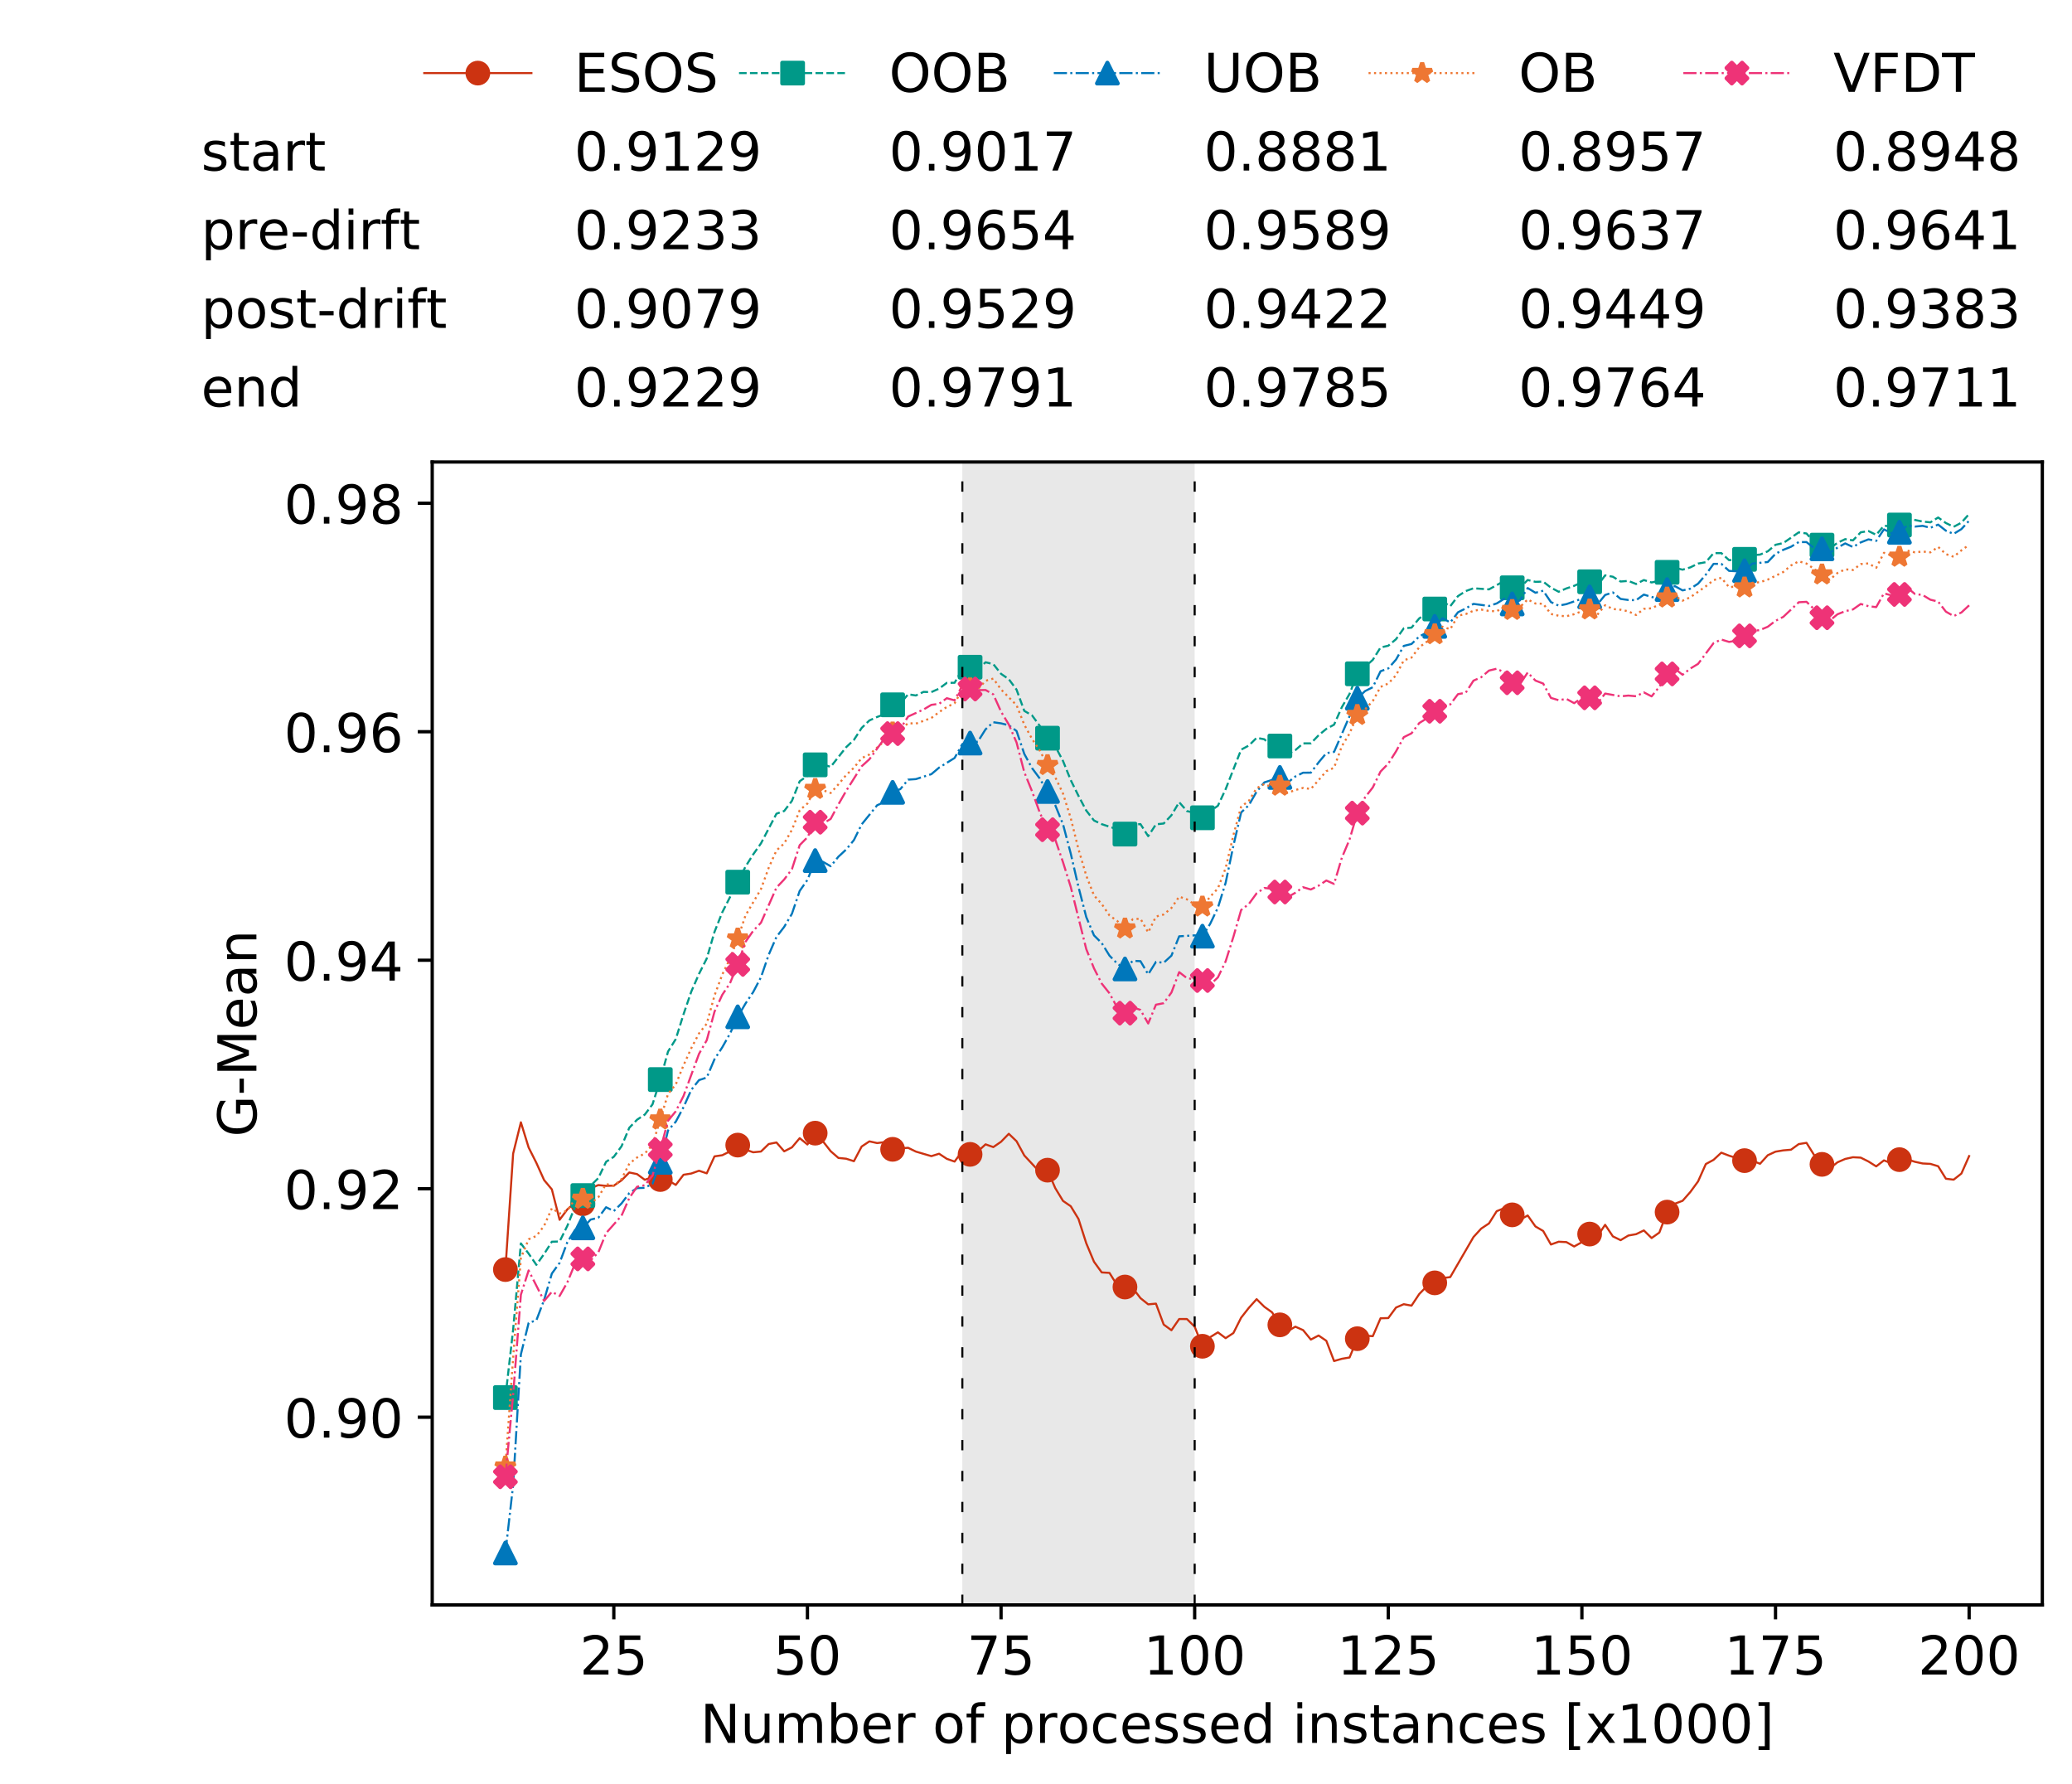 <?xml version="1.0" encoding="utf-8" standalone="no"?>
<!DOCTYPE svg PUBLIC "-//W3C//DTD SVG 1.1//EN"
  "http://www.w3.org/Graphics/SVG/1.1/DTD/svg11.dtd">
<!-- Created with matplotlib (https://matplotlib.org/) -->
<svg height="432.615pt" version="1.1" viewBox="0 0 502.65 432.615" width="502.65pt" xmlns="http://www.w3.org/2000/svg" xmlns:xlink="http://www.w3.org/1999/xlink">
 <defs>
  <style type="text/css">
*{stroke-linecap:butt;stroke-linejoin:round;white-space:pre;}
  </style>
 </defs>
 <g id="figure_1">
  <g id="patch_1">
   <path d="M 0 432.615 
L 502.65 432.615 
L 502.65 0 
L 0 0 
z
" style="fill:#ffffff;"/>
  </g>
  <g id="axes_1">
   <g id="patch_2">
    <path d="M 104.85 389.252 
L 495.45 389.252 
L 495.45 112.052 
L 104.85 112.052 
z
" style="fill:#ffffff;"/>
   </g>
   <g id="patch_3">
    <path clip-path="url(#p38c313a847)" d="M 289.817 389.252 
L 289.817 112.052 
L 233.453 112.052 
L 233.453 389.252 
z
" style="fill:#d3d3d3;opacity:0.5;"/>
   </g>
   <g id="matplotlib.axis_1">
    <g id="xtick_1">
     <g id="line2d_1">
      <defs>
       <path d="M 0 0 
L 0 3.5 
" id="mb474a8c54f" style="stroke:#000000;stroke-width:0.8;"/>
      </defs>
      <g>
       <use style="stroke:#000000;stroke-width:0.8;" x="148.908" xlink:href="#mb474a8c54f" y="389.252"/>
      </g>
     </g>
     <g id="text_1">
      <!-- 25 -->
      <defs>
       <path d="M 19.188 8.297 
L 53.609 8.297 
L 53.609 0 
L 7.328 0 
L 7.328 8.297 
Q 12.938 14.109 22.625 23.891 
Q 32.328 33.688 34.812 36.531 
Q 39.547 41.844 41.422 45.531 
Q 43.312 49.219 43.312 52.781 
Q 43.312 58.594 39.234 62.25 
Q 35.156 65.922 28.609 65.922 
Q 23.969 65.922 18.812 64.312 
Q 13.672 62.703 7.812 59.422 
L 7.812 69.391 
Q 13.766 71.781 18.938 73 
Q 24.125 74.219 28.422 74.219 
Q 39.75 74.219 46.484 68.547 
Q 53.219 62.891 53.219 53.422 
Q 53.219 48.922 51.531 44.891 
Q 49.859 40.875 45.406 35.406 
Q 44.188 33.984 37.641 27.219 
Q 31.109 20.453 19.188 8.297 
z
" id="DejaVuSans-50"/>
       <path d="M 10.797 72.906 
L 49.516 72.906 
L 49.516 64.594 
L 19.828 64.594 
L 19.828 46.734 
Q 21.969 47.469 24.109 47.828 
Q 26.266 48.188 28.422 48.188 
Q 40.625 48.188 47.75 41.5 
Q 54.891 34.812 54.891 23.391 
Q 54.891 11.625 47.562 5.094 
Q 40.234 -1.422 26.906 -1.422 
Q 22.312 -1.422 17.547 -0.641 
Q 12.797 0.141 7.719 1.703 
L 7.719 11.625 
Q 12.109 9.234 16.797 8.062 
Q 21.484 6.891 26.703 6.891 
Q 35.156 6.891 40.078 11.328 
Q 45.016 15.766 45.016 23.391 
Q 45.016 31 40.078 35.438 
Q 35.156 39.891 26.703 39.891 
Q 22.75 39.891 18.812 39.016 
Q 14.891 38.141 10.797 36.281 
z
" id="DejaVuSans-53"/>
      </defs>
      <g transform="translate(140.636 406.13)scale(0.13 -0.13)">
       <use xlink:href="#DejaVuSans-50"/>
       <use x="63.623" xlink:href="#DejaVuSans-53"/>
      </g>
     </g>
    </g>
    <g id="xtick_2">
     <g id="line2d_2">
      <g>
       <use style="stroke:#000000;stroke-width:0.8;" x="195.877" xlink:href="#mb474a8c54f" y="389.252"/>
      </g>
     </g>
     <g id="text_2">
      <!-- 50 -->
      <defs>
       <path d="M 31.781 66.406 
Q 24.172 66.406 20.328 58.906 
Q 16.5 51.422 16.5 36.375 
Q 16.5 21.391 20.328 13.891 
Q 24.172 6.391 31.781 6.391 
Q 39.453 6.391 43.281 13.891 
Q 47.125 21.391 47.125 36.375 
Q 47.125 51.422 43.281 58.906 
Q 39.453 66.406 31.781 66.406 
z
M 31.781 74.219 
Q 44.047 74.219 50.516 64.516 
Q 56.984 54.828 56.984 36.375 
Q 56.984 17.969 50.516 8.266 
Q 44.047 -1.422 31.781 -1.422 
Q 19.531 -1.422 13.062 8.266 
Q 6.594 17.969 6.594 36.375 
Q 6.594 54.828 13.062 64.516 
Q 19.531 74.219 31.781 74.219 
z
" id="DejaVuSans-48"/>
      </defs>
      <g transform="translate(187.606 406.13)scale(0.13 -0.13)">
       <use xlink:href="#DejaVuSans-53"/>
       <use x="63.623" xlink:href="#DejaVuSans-48"/>
      </g>
     </g>
    </g>
    <g id="xtick_3">
     <g id="line2d_3">
      <g>
       <use style="stroke:#000000;stroke-width:0.8;" x="242.847" xlink:href="#mb474a8c54f" y="389.252"/>
      </g>
     </g>
     <g id="text_3">
      <!-- 75 -->
      <defs>
       <path d="M 8.203 72.906 
L 55.078 72.906 
L 55.078 68.703 
L 28.609 0 
L 18.312 0 
L 43.219 64.594 
L 8.203 64.594 
z
" id="DejaVuSans-55"/>
      </defs>
      <g transform="translate(234.576 406.13)scale(0.13 -0.13)">
       <use xlink:href="#DejaVuSans-55"/>
       <use x="63.623" xlink:href="#DejaVuSans-53"/>
      </g>
     </g>
    </g>
    <g id="xtick_4">
     <g id="line2d_4">
      <g>
       <use style="stroke:#000000;stroke-width:0.8;" x="289.817" xlink:href="#mb474a8c54f" y="389.252"/>
      </g>
     </g>
     <g id="text_4">
      <!-- 100 -->
      <defs>
       <path d="M 12.406 8.297 
L 28.516 8.297 
L 28.516 63.922 
L 10.984 60.406 
L 10.984 69.391 
L 28.422 72.906 
L 38.281 72.906 
L 38.281 8.297 
L 54.391 8.297 
L 54.391 0 
L 12.406 0 
z
" id="DejaVuSans-49"/>
      </defs>
      <g transform="translate(277.41 406.13)scale(0.13 -0.13)">
       <use xlink:href="#DejaVuSans-49"/>
       <use x="63.623" xlink:href="#DejaVuSans-48"/>
       <use x="127.246" xlink:href="#DejaVuSans-48"/>
      </g>
     </g>
    </g>
    <g id="xtick_5">
     <g id="line2d_5">
      <g>
       <use style="stroke:#000000;stroke-width:0.8;" x="336.786" xlink:href="#mb474a8c54f" y="389.252"/>
      </g>
     </g>
     <g id="text_5">
      <!-- 125 -->
      <g transform="translate(324.379 406.13)scale(0.13 -0.13)">
       <use xlink:href="#DejaVuSans-49"/>
       <use x="63.623" xlink:href="#DejaVuSans-50"/>
       <use x="127.246" xlink:href="#DejaVuSans-53"/>
      </g>
     </g>
    </g>
    <g id="xtick_6">
     <g id="line2d_6">
      <g>
       <use style="stroke:#000000;stroke-width:0.8;" x="383.756" xlink:href="#mb474a8c54f" y="389.252"/>
      </g>
     </g>
     <g id="text_6">
      <!-- 150 -->
      <g transform="translate(371.349 406.13)scale(0.13 -0.13)">
       <use xlink:href="#DejaVuSans-49"/>
       <use x="63.623" xlink:href="#DejaVuSans-53"/>
       <use x="127.246" xlink:href="#DejaVuSans-48"/>
      </g>
     </g>
    </g>
    <g id="xtick_7">
     <g id="line2d_7">
      <g>
       <use style="stroke:#000000;stroke-width:0.8;" x="430.726" xlink:href="#mb474a8c54f" y="389.252"/>
      </g>
     </g>
     <g id="text_7">
      <!-- 175 -->
      <g transform="translate(418.319 406.13)scale(0.13 -0.13)">
       <use xlink:href="#DejaVuSans-49"/>
       <use x="63.623" xlink:href="#DejaVuSans-55"/>
       <use x="127.246" xlink:href="#DejaVuSans-53"/>
      </g>
     </g>
    </g>
    <g id="xtick_8">
     <g id="line2d_8">
      <g>
       <use style="stroke:#000000;stroke-width:0.8;" x="477.695" xlink:href="#mb474a8c54f" y="389.252"/>
      </g>
     </g>
     <g id="text_8">
      <!-- 200 -->
      <g transform="translate(465.289 406.13)scale(0.13 -0.13)">
       <use xlink:href="#DejaVuSans-50"/>
       <use x="63.623" xlink:href="#DejaVuSans-48"/>
       <use x="127.246" xlink:href="#DejaVuSans-48"/>
      </g>
     </g>
    </g>
    <g id="text_9">
     <!-- Number of processed instances [x1000] -->
     <defs>
      <path d="M 9.812 72.906 
L 23.094 72.906 
L 55.422 11.922 
L 55.422 72.906 
L 64.984 72.906 
L 64.984 0 
L 51.703 0 
L 19.391 60.984 
L 19.391 0 
L 9.812 0 
z
" id="DejaVuSans-78"/>
      <path d="M 8.5 21.578 
L 8.5 54.688 
L 17.484 54.688 
L 17.484 21.922 
Q 17.484 14.156 20.5 10.266 
Q 23.531 6.391 29.594 6.391 
Q 36.859 6.391 41.078 11.031 
Q 45.312 15.672 45.312 23.688 
L 45.312 54.688 
L 54.297 54.688 
L 54.297 0 
L 45.312 0 
L 45.312 8.406 
Q 42.047 3.422 37.719 1 
Q 33.406 -1.422 27.688 -1.422 
Q 18.266 -1.422 13.375 4.438 
Q 8.5 10.297 8.5 21.578 
z
M 31.109 56 
z
" id="DejaVuSans-117"/>
      <path d="M 52 44.188 
Q 55.375 50.25 60.062 53.125 
Q 64.75 56 71.094 56 
Q 79.641 56 84.281 50.016 
Q 88.922 44.047 88.922 33.016 
L 88.922 0 
L 79.891 0 
L 79.891 32.719 
Q 79.891 40.578 77.094 44.375 
Q 74.312 48.188 68.609 48.188 
Q 61.625 48.188 57.562 43.547 
Q 53.516 38.922 53.516 30.906 
L 53.516 0 
L 44.484 0 
L 44.484 32.719 
Q 44.484 40.625 41.703 44.406 
Q 38.922 48.188 33.109 48.188 
Q 26.219 48.188 22.156 43.531 
Q 18.109 38.875 18.109 30.906 
L 18.109 0 
L 9.078 0 
L 9.078 54.688 
L 18.109 54.688 
L 18.109 46.188 
Q 21.188 51.219 25.484 53.609 
Q 29.781 56 35.688 56 
Q 41.656 56 45.828 52.969 
Q 50 49.953 52 44.188 
z
" id="DejaVuSans-109"/>
      <path d="M 48.688 27.297 
Q 48.688 37.203 44.609 42.844 
Q 40.531 48.484 33.406 48.484 
Q 26.266 48.484 22.188 42.844 
Q 18.109 37.203 18.109 27.297 
Q 18.109 17.391 22.188 11.75 
Q 26.266 6.109 33.406 6.109 
Q 40.531 6.109 44.609 11.75 
Q 48.688 17.391 48.688 27.297 
z
M 18.109 46.391 
Q 20.953 51.266 25.266 53.625 
Q 29.594 56 35.594 56 
Q 45.562 56 51.781 48.094 
Q 58.016 40.188 58.016 27.297 
Q 58.016 14.406 51.781 6.484 
Q 45.562 -1.422 35.594 -1.422 
Q 29.594 -1.422 25.266 0.953 
Q 20.953 3.328 18.109 8.203 
L 18.109 0 
L 9.078 0 
L 9.078 75.984 
L 18.109 75.984 
z
" id="DejaVuSans-98"/>
      <path d="M 56.203 29.594 
L 56.203 25.203 
L 14.891 25.203 
Q 15.484 15.922 20.484 11.062 
Q 25.484 6.203 34.422 6.203 
Q 39.594 6.203 44.453 7.469 
Q 49.312 8.734 54.109 11.281 
L 54.109 2.781 
Q 49.266 0.734 44.188 -0.344 
Q 39.109 -1.422 33.891 -1.422 
Q 20.797 -1.422 13.156 6.188 
Q 5.516 13.812 5.516 26.812 
Q 5.516 40.234 12.766 48.109 
Q 20.016 56 32.328 56 
Q 43.359 56 49.781 48.891 
Q 56.203 41.797 56.203 29.594 
z
M 47.219 32.234 
Q 47.125 39.594 43.094 43.984 
Q 39.062 48.391 32.422 48.391 
Q 24.906 48.391 20.391 44.141 
Q 15.875 39.891 15.188 32.172 
z
" id="DejaVuSans-101"/>
      <path d="M 41.109 46.297 
Q 39.594 47.172 37.812 47.578 
Q 36.031 48 33.891 48 
Q 26.266 48 22.188 43.047 
Q 18.109 38.094 18.109 28.812 
L 18.109 0 
L 9.078 0 
L 9.078 54.688 
L 18.109 54.688 
L 18.109 46.188 
Q 20.953 51.172 25.484 53.578 
Q 30.031 56 36.531 56 
Q 37.453 56 38.578 55.875 
Q 39.703 55.766 41.062 55.516 
z
" id="DejaVuSans-114"/>
      <path id="DejaVuSans-32"/>
      <path d="M 30.609 48.391 
Q 23.391 48.391 19.188 42.75 
Q 14.984 37.109 14.984 27.297 
Q 14.984 17.484 19.156 11.844 
Q 23.344 6.203 30.609 6.203 
Q 37.797 6.203 41.984 11.859 
Q 46.188 17.531 46.188 27.297 
Q 46.188 37.016 41.984 42.703 
Q 37.797 48.391 30.609 48.391 
z
M 30.609 56 
Q 42.328 56 49.016 48.375 
Q 55.719 40.766 55.719 27.297 
Q 55.719 13.875 49.016 6.219 
Q 42.328 -1.422 30.609 -1.422 
Q 18.844 -1.422 12.172 6.219 
Q 5.516 13.875 5.516 27.297 
Q 5.516 40.766 12.172 48.375 
Q 18.844 56 30.609 56 
z
" id="DejaVuSans-111"/>
      <path d="M 37.109 75.984 
L 37.109 68.5 
L 28.516 68.5 
Q 23.688 68.5 21.797 66.547 
Q 19.922 64.594 19.922 59.516 
L 19.922 54.688 
L 34.719 54.688 
L 34.719 47.703 
L 19.922 47.703 
L 19.922 0 
L 10.891 0 
L 10.891 47.703 
L 2.297 47.703 
L 2.297 54.688 
L 10.891 54.688 
L 10.891 58.5 
Q 10.891 67.625 15.141 71.797 
Q 19.391 75.984 28.609 75.984 
z
" id="DejaVuSans-102"/>
      <path d="M 18.109 8.203 
L 18.109 -20.797 
L 9.078 -20.797 
L 9.078 54.688 
L 18.109 54.688 
L 18.109 46.391 
Q 20.953 51.266 25.266 53.625 
Q 29.594 56 35.594 56 
Q 45.562 56 51.781 48.094 
Q 58.016 40.188 58.016 27.297 
Q 58.016 14.406 51.781 6.484 
Q 45.562 -1.422 35.594 -1.422 
Q 29.594 -1.422 25.266 0.953 
Q 20.953 3.328 18.109 8.203 
z
M 48.688 27.297 
Q 48.688 37.203 44.609 42.844 
Q 40.531 48.484 33.406 48.484 
Q 26.266 48.484 22.188 42.844 
Q 18.109 37.203 18.109 27.297 
Q 18.109 17.391 22.188 11.75 
Q 26.266 6.109 33.406 6.109 
Q 40.531 6.109 44.609 11.75 
Q 48.688 17.391 48.688 27.297 
z
" id="DejaVuSans-112"/>
      <path d="M 48.781 52.594 
L 48.781 44.188 
Q 44.969 46.297 41.141 47.344 
Q 37.312 48.391 33.406 48.391 
Q 24.656 48.391 19.812 42.844 
Q 14.984 37.312 14.984 27.297 
Q 14.984 17.281 19.812 11.734 
Q 24.656 6.203 33.406 6.203 
Q 37.312 6.203 41.141 7.25 
Q 44.969 8.297 48.781 10.406 
L 48.781 2.094 
Q 45.016 0.344 40.984 -0.531 
Q 36.969 -1.422 32.422 -1.422 
Q 20.062 -1.422 12.781 6.344 
Q 5.516 14.109 5.516 27.297 
Q 5.516 40.672 12.859 48.328 
Q 20.219 56 33.016 56 
Q 37.156 56 41.109 55.141 
Q 45.062 54.297 48.781 52.594 
z
" id="DejaVuSans-99"/>
      <path d="M 44.281 53.078 
L 44.281 44.578 
Q 40.484 46.531 36.375 47.5 
Q 32.281 48.484 27.875 48.484 
Q 21.188 48.484 17.844 46.438 
Q 14.5 44.391 14.5 40.281 
Q 14.5 37.156 16.891 35.375 
Q 19.281 33.594 26.516 31.984 
L 29.594 31.297 
Q 39.156 29.25 43.188 25.516 
Q 47.219 21.781 47.219 15.094 
Q 47.219 7.469 41.188 3.016 
Q 35.156 -1.422 24.609 -1.422 
Q 20.219 -1.422 15.453 -0.562 
Q 10.688 0.297 5.422 2 
L 5.422 11.281 
Q 10.406 8.688 15.234 7.391 
Q 20.062 6.109 24.812 6.109 
Q 31.156 6.109 34.562 8.281 
Q 37.984 10.453 37.984 14.406 
Q 37.984 18.062 35.516 20.016 
Q 33.062 21.969 24.703 23.781 
L 21.578 24.516 
Q 13.234 26.266 9.516 29.906 
Q 5.812 33.547 5.812 39.891 
Q 5.812 47.609 11.281 51.797 
Q 16.75 56 26.812 56 
Q 31.781 56 36.172 55.266 
Q 40.578 54.547 44.281 53.078 
z
" id="DejaVuSans-115"/>
      <path d="M 45.406 46.391 
L 45.406 75.984 
L 54.391 75.984 
L 54.391 0 
L 45.406 0 
L 45.406 8.203 
Q 42.578 3.328 38.25 0.953 
Q 33.938 -1.422 27.875 -1.422 
Q 17.969 -1.422 11.734 6.484 
Q 5.516 14.406 5.516 27.297 
Q 5.516 40.188 11.734 48.094 
Q 17.969 56 27.875 56 
Q 33.938 56 38.25 53.625 
Q 42.578 51.266 45.406 46.391 
z
M 14.797 27.297 
Q 14.797 17.391 18.875 11.75 
Q 22.953 6.109 30.078 6.109 
Q 37.203 6.109 41.297 11.75 
Q 45.406 17.391 45.406 27.297 
Q 45.406 37.203 41.297 42.844 
Q 37.203 48.484 30.078 48.484 
Q 22.953 48.484 18.875 42.844 
Q 14.797 37.203 14.797 27.297 
z
" id="DejaVuSans-100"/>
      <path d="M 9.422 54.688 
L 18.406 54.688 
L 18.406 0 
L 9.422 0 
z
M 9.422 75.984 
L 18.406 75.984 
L 18.406 64.594 
L 9.422 64.594 
z
" id="DejaVuSans-105"/>
      <path d="M 54.891 33.016 
L 54.891 0 
L 45.906 0 
L 45.906 32.719 
Q 45.906 40.484 42.875 44.328 
Q 39.844 48.188 33.797 48.188 
Q 26.516 48.188 22.312 43.547 
Q 18.109 38.922 18.109 30.906 
L 18.109 0 
L 9.078 0 
L 9.078 54.688 
L 18.109 54.688 
L 18.109 46.188 
Q 21.344 51.125 25.703 53.562 
Q 30.078 56 35.797 56 
Q 45.219 56 50.047 50.172 
Q 54.891 44.344 54.891 33.016 
z
" id="DejaVuSans-110"/>
      <path d="M 18.312 70.219 
L 18.312 54.688 
L 36.812 54.688 
L 36.812 47.703 
L 18.312 47.703 
L 18.312 18.016 
Q 18.312 11.328 20.141 9.422 
Q 21.969 7.516 27.594 7.516 
L 36.812 7.516 
L 36.812 0 
L 27.594 0 
Q 17.188 0 13.234 3.875 
Q 9.281 7.766 9.281 18.016 
L 9.281 47.703 
L 2.688 47.703 
L 2.688 54.688 
L 9.281 54.688 
L 9.281 70.219 
z
" id="DejaVuSans-116"/>
      <path d="M 34.281 27.484 
Q 23.391 27.484 19.188 25 
Q 14.984 22.516 14.984 16.5 
Q 14.984 11.719 18.141 8.906 
Q 21.297 6.109 26.703 6.109 
Q 34.188 6.109 38.703 11.406 
Q 43.219 16.703 43.219 25.484 
L 43.219 27.484 
z
M 52.203 31.203 
L 52.203 0 
L 43.219 0 
L 43.219 8.297 
Q 40.141 3.328 35.547 0.953 
Q 30.953 -1.422 24.312 -1.422 
Q 15.922 -1.422 10.953 3.297 
Q 6 8.016 6 15.922 
Q 6 25.141 12.172 29.828 
Q 18.359 34.516 30.609 34.516 
L 43.219 34.516 
L 43.219 35.406 
Q 43.219 41.609 39.141 45 
Q 35.062 48.391 27.688 48.391 
Q 23 48.391 18.547 47.266 
Q 14.109 46.141 10.016 43.891 
L 10.016 52.203 
Q 14.938 54.109 19.578 55.047 
Q 24.219 56 28.609 56 
Q 40.484 56 46.344 49.844 
Q 52.203 43.703 52.203 31.203 
z
" id="DejaVuSans-97"/>
      <path d="M 8.594 75.984 
L 29.297 75.984 
L 29.297 69 
L 17.578 69 
L 17.578 -6.203 
L 29.297 -6.203 
L 29.297 -13.188 
L 8.594 -13.188 
z
" id="DejaVuSans-91"/>
      <path d="M 54.891 54.688 
L 35.109 28.078 
L 55.906 0 
L 45.312 0 
L 29.391 21.484 
L 13.484 0 
L 2.875 0 
L 24.125 28.609 
L 4.688 54.688 
L 15.281 54.688 
L 29.781 35.203 
L 44.281 54.688 
z
" id="DejaVuSans-120"/>
      <path d="M 30.422 75.984 
L 30.422 -13.188 
L 9.719 -13.188 
L 9.719 -6.203 
L 21.391 -6.203 
L 21.391 69 
L 9.719 69 
L 9.719 75.984 
z
" id="DejaVuSans-93"/>
     </defs>
     <g transform="translate(169.881 422.711)scale(0.13 -0.13)">
      <use xlink:href="#DejaVuSans-78"/>
      <use x="74.805" xlink:href="#DejaVuSans-117"/>
      <use x="138.184" xlink:href="#DejaVuSans-109"/>
      <use x="235.596" xlink:href="#DejaVuSans-98"/>
      <use x="299.072" xlink:href="#DejaVuSans-101"/>
      <use x="360.596" xlink:href="#DejaVuSans-114"/>
      <use x="401.709" xlink:href="#DejaVuSans-32"/>
      <use x="433.496" xlink:href="#DejaVuSans-111"/>
      <use x="494.678" xlink:href="#DejaVuSans-102"/>
      <use x="529.883" xlink:href="#DejaVuSans-32"/>
      <use x="561.67" xlink:href="#DejaVuSans-112"/>
      <use x="625.146" xlink:href="#DejaVuSans-114"/>
      <use x="666.229" xlink:href="#DejaVuSans-111"/>
      <use x="727.41" xlink:href="#DejaVuSans-99"/>
      <use x="782.391" xlink:href="#DejaVuSans-101"/>
      <use x="843.914" xlink:href="#DejaVuSans-115"/>
      <use x="896.014" xlink:href="#DejaVuSans-115"/>
      <use x="948.113" xlink:href="#DejaVuSans-101"/>
      <use x="1009.637" xlink:href="#DejaVuSans-100"/>
      <use x="1073.113" xlink:href="#DejaVuSans-32"/>
      <use x="1104.9" xlink:href="#DejaVuSans-105"/>
      <use x="1132.684" xlink:href="#DejaVuSans-110"/>
      <use x="1196.062" xlink:href="#DejaVuSans-115"/>
      <use x="1248.162" xlink:href="#DejaVuSans-116"/>
      <use x="1287.371" xlink:href="#DejaVuSans-97"/>
      <use x="1348.65" xlink:href="#DejaVuSans-110"/>
      <use x="1412.029" xlink:href="#DejaVuSans-99"/>
      <use x="1467.01" xlink:href="#DejaVuSans-101"/>
      <use x="1528.533" xlink:href="#DejaVuSans-115"/>
      <use x="1580.633" xlink:href="#DejaVuSans-32"/>
      <use x="1612.42" xlink:href="#DejaVuSans-91"/>
      <use x="1651.434" xlink:href="#DejaVuSans-120"/>
      <use x="1710.613" xlink:href="#DejaVuSans-49"/>
      <use x="1774.236" xlink:href="#DejaVuSans-48"/>
      <use x="1837.859" xlink:href="#DejaVuSans-48"/>
      <use x="1901.482" xlink:href="#DejaVuSans-48"/>
      <use x="1965.105" xlink:href="#DejaVuSans-93"/>
     </g>
    </g>
   </g>
   <g id="matplotlib.axis_2">
    <g id="ytick_1">
     <g id="line2d_9">
      <defs>
       <path d="M 0 0 
L -3.5 0 
" id="m1da15d3488" style="stroke:#000000;stroke-width:0.8;"/>
      </defs>
      <g>
       <use style="stroke:#000000;stroke-width:0.8;" x="104.85" xlink:href="#m1da15d3488" y="343.723"/>
      </g>
     </g>
     <g id="text_10">
      <!-- 0.90 -->
      <defs>
       <path d="M 10.688 12.406 
L 21 12.406 
L 21 0 
L 10.688 0 
z
" id="DejaVuSans-46"/>
       <path d="M 10.984 1.516 
L 10.984 10.5 
Q 14.703 8.734 18.5 7.812 
Q 22.312 6.891 25.984 6.891 
Q 35.75 6.891 40.891 13.453 
Q 46.047 20.016 46.781 33.406 
Q 43.953 29.203 39.594 26.953 
Q 35.25 24.703 29.984 24.703 
Q 19.047 24.703 12.672 31.312 
Q 6.297 37.938 6.297 49.422 
Q 6.297 60.641 12.938 67.422 
Q 19.578 74.219 30.609 74.219 
Q 43.266 74.219 49.922 64.516 
Q 56.594 54.828 56.594 36.375 
Q 56.594 19.141 48.406 8.859 
Q 40.234 -1.422 26.422 -1.422 
Q 22.703 -1.422 18.891 -0.688 
Q 15.094 0.047 10.984 1.516 
z
M 30.609 32.422 
Q 37.25 32.422 41.125 36.953 
Q 45.016 41.5 45.016 49.422 
Q 45.016 57.281 41.125 61.844 
Q 37.25 66.406 30.609 66.406 
Q 23.969 66.406 20.094 61.844 
Q 16.219 57.281 16.219 49.422 
Q 16.219 41.5 20.094 36.953 
Q 23.969 32.422 30.609 32.422 
z
" id="DejaVuSans-57"/>
      </defs>
      <g transform="translate(68.905 348.662)scale(0.13 -0.13)">
       <use xlink:href="#DejaVuSans-48"/>
       <use x="63.623" xlink:href="#DejaVuSans-46"/>
       <use x="95.41" xlink:href="#DejaVuSans-57"/>
       <use x="159.033" xlink:href="#DejaVuSans-48"/>
      </g>
     </g>
    </g>
    <g id="ytick_2">
     <g id="line2d_10">
      <g>
       <use style="stroke:#000000;stroke-width:0.8;" x="104.85" xlink:href="#m1da15d3488" y="288.306"/>
      </g>
     </g>
     <g id="text_11">
      <!-- 0.92 -->
      <g transform="translate(68.905 293.245)scale(0.13 -0.13)">
       <use xlink:href="#DejaVuSans-48"/>
       <use x="63.623" xlink:href="#DejaVuSans-46"/>
       <use x="95.41" xlink:href="#DejaVuSans-57"/>
       <use x="159.033" xlink:href="#DejaVuSans-50"/>
      </g>
     </g>
    </g>
    <g id="ytick_3">
     <g id="line2d_11">
      <g>
       <use style="stroke:#000000;stroke-width:0.8;" x="104.85" xlink:href="#m1da15d3488" y="232.889"/>
      </g>
     </g>
     <g id="text_12">
      <!-- 0.94 -->
      <defs>
       <path d="M 37.797 64.312 
L 12.891 25.391 
L 37.797 25.391 
z
M 35.203 72.906 
L 47.609 72.906 
L 47.609 25.391 
L 58.016 25.391 
L 58.016 17.188 
L 47.609 17.188 
L 47.609 0 
L 37.797 0 
L 37.797 17.188 
L 4.891 17.188 
L 4.891 26.703 
z
" id="DejaVuSans-52"/>
      </defs>
      <g transform="translate(68.905 237.828)scale(0.13 -0.13)">
       <use xlink:href="#DejaVuSans-48"/>
       <use x="63.623" xlink:href="#DejaVuSans-46"/>
       <use x="95.41" xlink:href="#DejaVuSans-57"/>
       <use x="159.033" xlink:href="#DejaVuSans-52"/>
      </g>
     </g>
    </g>
    <g id="ytick_4">
     <g id="line2d_12">
      <g>
       <use style="stroke:#000000;stroke-width:0.8;" x="104.85" xlink:href="#m1da15d3488" y="177.472"/>
      </g>
     </g>
     <g id="text_13">
      <!-- 0.96 -->
      <defs>
       <path d="M 33.016 40.375 
Q 26.375 40.375 22.484 35.828 
Q 18.609 31.297 18.609 23.391 
Q 18.609 15.531 22.484 10.953 
Q 26.375 6.391 33.016 6.391 
Q 39.656 6.391 43.531 10.953 
Q 47.406 15.531 47.406 23.391 
Q 47.406 31.297 43.531 35.828 
Q 39.656 40.375 33.016 40.375 
z
M 52.594 71.297 
L 52.594 62.312 
Q 48.875 64.062 45.094 64.984 
Q 41.312 65.922 37.594 65.922 
Q 27.828 65.922 22.672 59.328 
Q 17.531 52.734 16.797 39.406 
Q 19.672 43.656 24.016 45.922 
Q 28.375 48.188 33.594 48.188 
Q 44.578 48.188 50.953 41.516 
Q 57.328 34.859 57.328 23.391 
Q 57.328 12.156 50.688 5.359 
Q 44.047 -1.422 33.016 -1.422 
Q 20.359 -1.422 13.672 8.266 
Q 6.984 17.969 6.984 36.375 
Q 6.984 53.656 15.188 63.938 
Q 23.391 74.219 37.203 74.219 
Q 40.922 74.219 44.703 73.484 
Q 48.484 72.75 52.594 71.297 
z
" id="DejaVuSans-54"/>
      </defs>
      <g transform="translate(68.905 182.411)scale(0.13 -0.13)">
       <use xlink:href="#DejaVuSans-48"/>
       <use x="63.623" xlink:href="#DejaVuSans-46"/>
       <use x="95.41" xlink:href="#DejaVuSans-57"/>
       <use x="159.033" xlink:href="#DejaVuSans-54"/>
      </g>
     </g>
    </g>
    <g id="ytick_5">
     <g id="line2d_13">
      <g>
       <use style="stroke:#000000;stroke-width:0.8;" x="104.85" xlink:href="#m1da15d3488" y="122.055"/>
      </g>
     </g>
     <g id="text_14">
      <!-- 0.98 -->
      <defs>
       <path d="M 31.781 34.625 
Q 24.75 34.625 20.719 30.859 
Q 16.703 27.094 16.703 20.516 
Q 16.703 13.922 20.719 10.156 
Q 24.75 6.391 31.781 6.391 
Q 38.812 6.391 42.859 10.172 
Q 46.922 13.969 46.922 20.516 
Q 46.922 27.094 42.891 30.859 
Q 38.875 34.625 31.781 34.625 
z
M 21.922 38.812 
Q 15.578 40.375 12.031 44.719 
Q 8.5 49.078 8.5 55.328 
Q 8.5 64.062 14.719 69.141 
Q 20.953 74.219 31.781 74.219 
Q 42.672 74.219 48.875 69.141 
Q 55.078 64.062 55.078 55.328 
Q 55.078 49.078 51.531 44.719 
Q 48 40.375 41.703 38.812 
Q 48.828 37.156 52.797 32.312 
Q 56.781 27.484 56.781 20.516 
Q 56.781 9.906 50.312 4.234 
Q 43.844 -1.422 31.781 -1.422 
Q 19.734 -1.422 13.25 4.234 
Q 6.781 9.906 6.781 20.516 
Q 6.781 27.484 10.781 32.312 
Q 14.797 37.156 21.922 38.812 
z
M 18.312 54.391 
Q 18.312 48.734 21.844 45.562 
Q 25.391 42.391 31.781 42.391 
Q 38.141 42.391 41.719 45.562 
Q 45.312 48.734 45.312 54.391 
Q 45.312 60.062 41.719 63.234 
Q 38.141 66.406 31.781 66.406 
Q 25.391 66.406 21.844 63.234 
Q 18.312 60.062 18.312 54.391 
z
" id="DejaVuSans-56"/>
      </defs>
      <g transform="translate(68.905 126.994)scale(0.13 -0.13)">
       <use xlink:href="#DejaVuSans-48"/>
       <use x="63.623" xlink:href="#DejaVuSans-46"/>
       <use x="95.41" xlink:href="#DejaVuSans-57"/>
       <use x="159.033" xlink:href="#DejaVuSans-56"/>
      </g>
     </g>
    </g>
    <g id="text_15">
     <!-- G-Mean -->
     <defs>
      <path d="M 59.516 10.406 
L 59.516 29.984 
L 43.406 29.984 
L 43.406 38.094 
L 69.281 38.094 
L 69.281 6.781 
Q 63.578 2.734 56.688 0.656 
Q 49.812 -1.422 42 -1.422 
Q 24.906 -1.422 15.25 8.562 
Q 5.609 18.562 5.609 36.375 
Q 5.609 54.25 15.25 64.234 
Q 24.906 74.219 42 74.219 
Q 49.125 74.219 55.547 72.453 
Q 61.969 70.703 67.391 67.281 
L 67.391 56.781 
Q 61.922 61.422 55.766 63.766 
Q 49.609 66.109 42.828 66.109 
Q 29.438 66.109 22.719 58.641 
Q 16.016 51.172 16.016 36.375 
Q 16.016 21.625 22.719 14.156 
Q 29.438 6.688 42.828 6.688 
Q 48.047 6.688 52.141 7.594 
Q 56.25 8.5 59.516 10.406 
z
" id="DejaVuSans-71"/>
      <path d="M 4.891 31.391 
L 31.203 31.391 
L 31.203 23.391 
L 4.891 23.391 
z
" id="DejaVuSans-45"/>
      <path d="M 9.812 72.906 
L 24.516 72.906 
L 43.109 23.297 
L 61.812 72.906 
L 76.516 72.906 
L 76.516 0 
L 66.891 0 
L 66.891 64.016 
L 48.094 14.016 
L 38.188 14.016 
L 19.391 64.016 
L 19.391 0 
L 9.812 0 
z
" id="DejaVuSans-77"/>
     </defs>
     <g transform="translate(62.201 275.744)rotate(-90)scale(0.13 -0.13)">
      <use xlink:href="#DejaVuSans-71"/>
      <use x="77.49" xlink:href="#DejaVuSans-45"/>
      <use x="113.574" xlink:href="#DejaVuSans-77"/>
      <use x="199.854" xlink:href="#DejaVuSans-101"/>
      <use x="261.377" xlink:href="#DejaVuSans-97"/>
      <use x="322.656" xlink:href="#DejaVuSans-110"/>
     </g>
    </g>
   </g>
   <g id="line2d_14"/>
   <g id="line2d_15"/>
   <g id="line2d_16"/>
   <g id="line2d_17"/>
   <g id="line2d_18"/>
   <g id="line2d_19">
    <path clip-path="url(#p38c313a847)" d="M 122.605 307.913 
L 124.483 279.79 
L 126.362 272.198 
L 128.241 278.304 
L 130.12 282.043 
L 131.998 286.212 
L 133.877 288.464 
L 135.756 295.84 
L 137.635 293.314 
L 139.514 291.715 
L 141.392 291.944 
L 143.271 288.207 
L 145.15 287.423 
L 147.029 287.614 
L 148.908 287.556 
L 150.786 286.271 
L 152.665 284.368 
L 154.544 284.758 
L 156.423 286.145 
L 158.302 285.447 
L 160.18 286.077 
L 162.059 286.261 
L 163.938 287.383 
L 165.817 284.92 
L 167.695 284.619 
L 169.574 283.944 
L 171.453 284.571 
L 173.332 280.46 
L 175.211 280.182 
L 177.089 279.251 
L 178.968 277.726 
L 180.847 278.828 
L 182.726 279.466 
L 184.605 279.285 
L 186.483 277.469 
L 188.362 277.089 
L 190.241 279.236 
L 192.12 278.276 
L 193.998 276.046 
L 195.877 277.575 
L 197.756 274.826 
L 199.635 276.805 
L 201.514 279.205 
L 203.392 280.837 
L 205.271 281.026 
L 207.15 281.631 
L 209.029 278.074 
L 210.908 276.82 
L 212.786 277.232 
L 214.665 276.992 
L 216.544 278.75 
L 218.423 278.498 
L 220.302 278.382 
L 222.18 279.298 
L 225.938 280.405 
L 227.817 279.82 
L 229.695 281.057 
L 231.574 281.721 
L 233.453 279.166 
L 235.332 279.972 
L 237.211 279.257 
L 239.089 277.543 
L 240.968 278.208 
L 242.847 276.916 
L 244.726 274.984 
L 246.605 276.784 
L 248.483 280.235 
L 252.241 284.281 
L 254.12 283.804 
L 255.998 288.162 
L 257.877 291.258 
L 259.756 292.55 
L 261.635 295.641 
L 263.514 301.519 
L 265.392 306.012 
L 267.271 308.606 
L 269.15 308.717 
L 271.029 311.734 
L 272.908 312.146 
L 274.786 312.394 
L 276.665 314.841 
L 278.544 316.348 
L 280.423 316.179 
L 282.302 321.248 
L 284.18 322.626 
L 286.059 319.906 
L 287.938 319.915 
L 289.817 321.763 
L 291.695 326.515 
L 293.574 324.311 
L 295.453 323.139 
L 297.332 324.548 
L 299.211 323.309 
L 301.089 319.579 
L 302.968 317.185 
L 304.847 315.095 
L 306.726 316.947 
L 308.605 318.294 
L 310.483 321.322 
L 312.362 322.877 
L 314.241 321.763 
L 316.12 322.597 
L 317.998 324.891 
L 319.877 323.907 
L 321.756 325.188 
L 323.635 330.098 
L 325.514 329.555 
L 327.392 329.236 
L 329.271 324.68 
L 331.15 323.952 
L 333.029 324.066 
L 334.908 319.727 
L 336.786 319.676 
L 338.665 317.123 
L 340.544 316.313 
L 342.423 316.664 
L 344.302 313.837 
L 346.18 311.909 
L 348.059 311.137 
L 349.938 309.985 
L 351.817 309.74 
L 357.453 300.025 
L 359.332 297.973 
L 361.211 296.725 
L 363.089 293.75 
L 364.968 293.002 
L 366.847 294.646 
L 368.726 295.848 
L 370.605 294.793 
L 372.483 297.453 
L 374.362 298.552 
L 376.241 301.837 
L 378.12 301.16 
L 379.998 301.254 
L 381.877 302.315 
L 383.756 301.269 
L 385.635 299.304 
L 387.514 299.832 
L 389.392 297.056 
L 391.271 299.863 
L 393.15 300.781 
L 395.029 299.658 
L 396.908 299.328 
L 398.786 298.422 
L 400.665 300.267 
L 402.544 298.939 
L 404.423 293.977 
L 406.302 291.945 
L 408.18 291.235 
L 410.059 289.101 
L 411.938 286.528 
L 413.817 282.321 
L 415.695 281.305 
L 417.574 279.562 
L 419.453 280.288 
L 423.211 281.493 
L 425.089 281.499 
L 426.968 282.253 
L 428.847 280.183 
L 430.726 279.317 
L 432.605 279.006 
L 434.483 278.843 
L 436.362 277.481 
L 438.241 277.175 
L 440.12 280.186 
L 441.998 282.397 
L 443.877 283.402 
L 445.756 281.9 
L 447.635 281.08 
L 449.514 280.668 
L 451.392 280.764 
L 453.271 281.701 
L 455.15 282.889 
L 457.029 281.431 
L 458.908 282.159 
L 460.786 281.254 
L 462.665 281.182 
L 464.544 281.774 
L 466.423 282.181 
L 468.302 282.28 
L 470.18 282.85 
L 472.059 285.878 
L 473.938 286.112 
L 475.817 284.629 
L 477.695 280.386 
L 477.695 280.386 
" style="fill:none;stroke:#cc3311;stroke-linecap:square;stroke-width:0.5;"/>
    <defs>
     <path d="M 0 2.5 
C 0.663 2.5 1.299 2.237 1.768 1.768 
C 2.237 1.299 2.5 0.663 2.5 0 
C 2.5 -0.663 2.237 -1.299 1.768 -1.768 
C 1.299 -2.237 0.663 -2.5 0 -2.5 
C -0.663 -2.5 -1.299 -2.237 -1.768 -1.768 
C -2.237 -1.299 -2.5 -0.663 -2.5 0 
C -2.5 0.663 -2.237 1.299 -1.768 1.768 
C -1.299 2.237 -0.663 2.5 0 2.5 
z
" id="m9cde066b97" style="stroke:#cc3311;"/>
    </defs>
    <g clip-path="url(#p38c313a847)">
     <use style="fill:#cc3311;stroke:#cc3311;" x="122.605" xlink:href="#m9cde066b97" y="307.913"/>
     <use style="fill:#cc3311;stroke:#cc3311;" x="141.392" xlink:href="#m9cde066b97" y="291.944"/>
     <use style="fill:#cc3311;stroke:#cc3311;" x="160.18" xlink:href="#m9cde066b97" y="286.077"/>
     <use style="fill:#cc3311;stroke:#cc3311;" x="178.968" xlink:href="#m9cde066b97" y="277.726"/>
     <use style="fill:#cc3311;stroke:#cc3311;" x="197.756" xlink:href="#m9cde066b97" y="274.826"/>
     <use style="fill:#cc3311;stroke:#cc3311;" x="216.544" xlink:href="#m9cde066b97" y="278.75"/>
     <use style="fill:#cc3311;stroke:#cc3311;" x="235.332" xlink:href="#m9cde066b97" y="279.972"/>
     <use style="fill:#cc3311;stroke:#cc3311;" x="254.12" xlink:href="#m9cde066b97" y="283.804"/>
     <use style="fill:#cc3311;stroke:#cc3311;" x="272.908" xlink:href="#m9cde066b97" y="312.146"/>
     <use style="fill:#cc3311;stroke:#cc3311;" x="291.695" xlink:href="#m9cde066b97" y="326.515"/>
     <use style="fill:#cc3311;stroke:#cc3311;" x="310.483" xlink:href="#m9cde066b97" y="321.322"/>
     <use style="fill:#cc3311;stroke:#cc3311;" x="329.271" xlink:href="#m9cde066b97" y="324.68"/>
     <use style="fill:#cc3311;stroke:#cc3311;" x="348.059" xlink:href="#m9cde066b97" y="311.137"/>
     <use style="fill:#cc3311;stroke:#cc3311;" x="366.847" xlink:href="#m9cde066b97" y="294.646"/>
     <use style="fill:#cc3311;stroke:#cc3311;" x="385.635" xlink:href="#m9cde066b97" y="299.304"/>
     <use style="fill:#cc3311;stroke:#cc3311;" x="404.423" xlink:href="#m9cde066b97" y="293.977"/>
     <use style="fill:#cc3311;stroke:#cc3311;" x="423.211" xlink:href="#m9cde066b97" y="281.493"/>
     <use style="fill:#cc3311;stroke:#cc3311;" x="441.998" xlink:href="#m9cde066b97" y="282.397"/>
     <use style="fill:#cc3311;stroke:#cc3311;" x="460.786" xlink:href="#m9cde066b97" y="281.254"/>
    </g>
   </g>
   <g id="line2d_20"/>
   <g id="line2d_21"/>
   <g id="line2d_22"/>
   <g id="line2d_23"/>
   <g id="line2d_24">
    <path clip-path="url(#p38c313a847)" d="M 122.605 338.962 
L 124.483 322.5 
L 126.362 301.568 
L 128.241 304.042 
L 130.12 306.765 
L 131.998 304.13 
L 133.877 301.158 
L 135.756 301.104 
L 137.635 297.306 
L 139.514 292.618 
L 141.392 289.971 
L 143.271 287.577 
L 145.15 285.726 
L 147.029 281.775 
L 148.908 280.557 
L 150.786 277.996 
L 152.665 273.512 
L 154.544 271.57 
L 156.423 270.321 
L 158.302 267.829 
L 160.18 261.835 
L 162.059 255.04 
L 163.938 252.008 
L 165.817 246 
L 167.695 240.504 
L 169.574 236.198 
L 171.453 232.469 
L 173.332 226.02 
L 175.211 221.277 
L 180.847 210.194 
L 182.726 207.209 
L 184.605 204.546 
L 188.362 197.351 
L 190.241 196.695 
L 192.12 194.227 
L 193.998 189.485 
L 195.877 188.17 
L 197.756 185.498 
L 199.635 185.418 
L 201.514 185.988 
L 205.271 181.217 
L 207.15 179.458 
L 209.029 176.556 
L 210.908 174.734 
L 212.786 173.887 
L 214.665 173.2 
L 216.544 170.941 
L 218.423 170.607 
L 220.302 168.389 
L 222.18 168.679 
L 224.059 167.803 
L 225.938 167.859 
L 227.817 167.011 
L 229.695 165.617 
L 231.574 165.598 
L 233.453 162.378 
L 235.332 161.826 
L 237.211 162.391 
L 239.089 160.623 
L 240.968 161.066 
L 242.847 163.43 
L 244.726 164.726 
L 246.605 167.26 
L 248.483 172.41 
L 250.362 173.506 
L 252.241 176.044 
L 254.12 179.042 
L 255.998 181.016 
L 257.877 184.561 
L 259.756 189.214 
L 261.635 193.026 
L 263.514 196.585 
L 265.392 198.999 
L 267.271 199.885 
L 271.029 201.126 
L 272.908 202.294 
L 274.786 200.022 
L 276.665 199.869 
L 278.544 202.803 
L 280.423 199.93 
L 282.302 199.729 
L 284.18 197.73 
L 286.059 194.559 
L 287.938 196.708 
L 289.817 197.153 
L 291.695 198.342 
L 293.574 196.764 
L 295.453 195.421 
L 297.332 191.398 
L 301.089 181.816 
L 302.968 180.81 
L 304.847 178.951 
L 306.726 179.299 
L 308.605 181.199 
L 310.483 180.932 
L 312.362 182.888 
L 314.241 181.933 
L 316.12 180.299 
L 317.998 180.286 
L 319.877 178.337 
L 321.756 176.782 
L 323.635 175.757 
L 325.514 171.524 
L 327.392 168.291 
L 329.271 163.42 
L 333.029 160.034 
L 334.908 157.039 
L 336.786 156.609 
L 338.665 155.025 
L 340.544 152.391 
L 342.423 152.224 
L 344.302 149.974 
L 346.18 148.768 
L 348.059 147.707 
L 349.938 145.869 
L 351.817 147.034 
L 353.695 144.57 
L 355.574 143.357 
L 357.453 142.679 
L 361.211 142.943 
L 364.968 140.881 
L 366.847 142.562 
L 368.726 142.536 
L 370.605 140.67 
L 372.483 141.114 
L 374.362 141.061 
L 376.241 142.522 
L 378.12 143.522 
L 379.998 142.709 
L 381.877 142.087 
L 383.756 141.216 
L 385.635 141.102 
L 387.514 142.086 
L 389.392 139.535 
L 391.271 139.878 
L 393.15 141.039 
L 395.029 140.889 
L 396.908 141.639 
L 398.786 140.679 
L 400.665 141.265 
L 402.544 140.865 
L 404.423 138.807 
L 406.302 137.695 
L 408.18 138.168 
L 410.059 137.609 
L 411.938 136.683 
L 413.817 136.346 
L 415.695 134.166 
L 417.574 134.142 
L 419.453 135.849 
L 423.211 135.666 
L 425.089 134.65 
L 426.968 134.509 
L 428.847 133.714 
L 430.726 132.13 
L 432.605 131.713 
L 436.362 129.115 
L 438.241 129.387 
L 440.12 131.535 
L 441.998 132.218 
L 443.877 133.041 
L 445.756 131.648 
L 447.635 130.759 
L 449.514 131.067 
L 451.392 129.106 
L 453.271 128.796 
L 455.15 129.719 
L 457.029 127.49 
L 458.908 127.716 
L 460.786 127.339 
L 462.665 125.556 
L 464.544 126.108 
L 466.423 126.494 
L 468.302 126.683 
L 470.18 125.51 
L 472.059 126.85 
L 473.938 127.771 
L 475.817 126.768 
L 477.695 124.652 
L 477.695 124.652 
" style="fill:none;stroke:#009988;stroke-dasharray:1.85,0.8;stroke-dashoffset:0;stroke-width:0.5;"/>
    <defs>
     <path d="M -2.5 2.5 
L 2.5 2.5 
L 2.5 -2.5 
L -2.5 -2.5 
z
" id="mad0bdaf366" style="stroke:#009988;stroke-linejoin:miter;"/>
    </defs>
    <g clip-path="url(#p38c313a847)">
     <use style="fill:#009988;stroke:#009988;stroke-linejoin:miter;" x="122.605" xlink:href="#mad0bdaf366" y="338.962"/>
     <use style="fill:#009988;stroke:#009988;stroke-linejoin:miter;" x="141.392" xlink:href="#mad0bdaf366" y="289.971"/>
     <use style="fill:#009988;stroke:#009988;stroke-linejoin:miter;" x="160.18" xlink:href="#mad0bdaf366" y="261.835"/>
     <use style="fill:#009988;stroke:#009988;stroke-linejoin:miter;" x="178.968" xlink:href="#mad0bdaf366" y="213.957"/>
     <use style="fill:#009988;stroke:#009988;stroke-linejoin:miter;" x="197.756" xlink:href="#mad0bdaf366" y="185.498"/>
     <use style="fill:#009988;stroke:#009988;stroke-linejoin:miter;" x="216.544" xlink:href="#mad0bdaf366" y="170.941"/>
     <use style="fill:#009988;stroke:#009988;stroke-linejoin:miter;" x="235.332" xlink:href="#mad0bdaf366" y="161.826"/>
     <use style="fill:#009988;stroke:#009988;stroke-linejoin:miter;" x="254.12" xlink:href="#mad0bdaf366" y="179.042"/>
     <use style="fill:#009988;stroke:#009988;stroke-linejoin:miter;" x="272.908" xlink:href="#mad0bdaf366" y="202.294"/>
     <use style="fill:#009988;stroke:#009988;stroke-linejoin:miter;" x="291.695" xlink:href="#mad0bdaf366" y="198.342"/>
     <use style="fill:#009988;stroke:#009988;stroke-linejoin:miter;" x="310.483" xlink:href="#mad0bdaf366" y="180.932"/>
     <use style="fill:#009988;stroke:#009988;stroke-linejoin:miter;" x="329.271" xlink:href="#mad0bdaf366" y="163.42"/>
     <use style="fill:#009988;stroke:#009988;stroke-linejoin:miter;" x="348.059" xlink:href="#mad0bdaf366" y="147.707"/>
     <use style="fill:#009988;stroke:#009988;stroke-linejoin:miter;" x="366.847" xlink:href="#mad0bdaf366" y="142.562"/>
     <use style="fill:#009988;stroke:#009988;stroke-linejoin:miter;" x="385.635" xlink:href="#mad0bdaf366" y="141.102"/>
     <use style="fill:#009988;stroke:#009988;stroke-linejoin:miter;" x="404.423" xlink:href="#mad0bdaf366" y="138.807"/>
     <use style="fill:#009988;stroke:#009988;stroke-linejoin:miter;" x="423.211" xlink:href="#mad0bdaf366" y="135.666"/>
     <use style="fill:#009988;stroke:#009988;stroke-linejoin:miter;" x="441.998" xlink:href="#mad0bdaf366" y="132.218"/>
     <use style="fill:#009988;stroke:#009988;stroke-linejoin:miter;" x="460.786" xlink:href="#mad0bdaf366" y="127.339"/>
    </g>
   </g>
   <g id="line2d_25"/>
   <g id="line2d_26"/>
   <g id="line2d_27"/>
   <g id="line2d_28"/>
   <g id="line2d_29">
    <path clip-path="url(#p38c313a847)" d="M 122.605 376.652 
L 124.483 360.177 
L 126.362 328.481 
L 128.241 320.852 
L 130.12 320.213 
L 131.998 315.276 
L 133.877 308.874 
L 135.756 306.289 
L 137.635 301.265 
L 139.514 298.271 
L 141.392 297.794 
L 143.271 295.797 
L 145.15 295.344 
L 147.029 292.796 
L 148.908 293.722 
L 150.786 291.863 
L 152.665 289.369 
L 154.544 288.156 
L 156.423 288.085 
L 158.302 287.074 
L 160.18 281.907 
L 162.059 274.179 
L 163.938 272.052 
L 165.817 268.525 
L 167.695 264.339 
L 169.574 261.962 
L 171.453 261.342 
L 173.332 256.899 
L 175.211 254.02 
L 177.089 250.693 
L 178.968 246.614 
L 180.847 243.406 
L 182.726 240.595 
L 184.605 237.017 
L 186.483 231.555 
L 188.362 227.238 
L 190.241 224.793 
L 192.12 221.609 
L 193.998 216.075 
L 195.877 213.405 
L 197.756 208.723 
L 199.635 209.018 
L 201.514 210.09 
L 203.392 207.775 
L 205.271 206.034 
L 207.15 203.749 
L 209.029 199.945 
L 212.786 195.304 
L 214.665 194.467 
L 216.544 192.171 
L 218.423 191.375 
L 220.302 189.09 
L 222.18 188.96 
L 225.938 187.762 
L 227.817 186.173 
L 231.574 183.838 
L 233.453 180.464 
L 237.211 179.878 
L 239.089 176.887 
L 240.968 175.166 
L 242.847 175.437 
L 244.726 175.903 
L 246.605 177.288 
L 248.483 182.845 
L 250.362 186.29 
L 252.241 188.817 
L 255.998 195.302 
L 257.877 199.902 
L 259.756 207.026 
L 261.635 215.141 
L 263.514 222.405 
L 265.392 226.857 
L 267.271 228.727 
L 269.15 231.77 
L 271.029 233.692 
L 272.908 235.008 
L 274.786 233.033 
L 276.665 233.116 
L 278.544 236.31 
L 280.423 233.296 
L 282.302 233.501 
L 284.18 231.776 
L 286.059 227.086 
L 289.817 226.86 
L 291.695 227.055 
L 293.574 224.066 
L 295.453 220.144 
L 297.332 214.099 
L 299.211 205.103 
L 301.089 197.056 
L 302.968 195.263 
L 304.847 192.007 
L 306.726 189.753 
L 310.483 188.555 
L 312.362 189.819 
L 314.241 188.32 
L 316.12 187.408 
L 317.998 187.397 
L 319.877 184.912 
L 321.756 182.664 
L 323.635 182.365 
L 329.271 169.363 
L 331.15 167.609 
L 333.029 166.669 
L 334.908 162.803 
L 336.786 162.113 
L 338.665 159.97 
L 340.544 156.655 
L 342.423 156.19 
L 344.302 154.36 
L 346.18 153.394 
L 348.059 151.92 
L 349.938 149.935 
L 351.817 150.974 
L 353.695 148.495 
L 355.574 147.564 
L 357.453 146.463 
L 361.211 146.968 
L 363.089 146.353 
L 364.968 145.195 
L 366.847 146.478 
L 368.726 145.608 
L 370.605 142.619 
L 372.483 143.763 
L 374.362 143.272 
L 376.241 146.025 
L 378.12 146.893 
L 379.998 146.519 
L 383.756 145.203 
L 385.635 144.763 
L 387.514 146.589 
L 389.392 144.3 
L 391.271 143.687 
L 393.15 145.258 
L 395.029 145.517 
L 396.908 145.57 
L 398.786 144.208 
L 400.665 144.777 
L 402.544 145.229 
L 404.423 142.993 
L 406.302 142.149 
L 408.18 143.19 
L 410.059 142.777 
L 411.938 141.561 
L 413.817 139.367 
L 415.695 136.759 
L 417.574 136.741 
L 419.453 138.453 
L 421.332 138.557 
L 423.211 138.42 
L 425.089 136.689 
L 428.847 136.314 
L 430.726 134.315 
L 432.605 133.355 
L 434.483 132.604 
L 436.362 131.461 
L 438.241 131.475 
L 440.12 132.973 
L 441.998 133.103 
L 443.877 134.068 
L 445.756 132.828 
L 447.635 131.794 
L 449.514 132.675 
L 451.392 131.556 
L 453.271 130.815 
L 455.15 131.181 
L 457.029 128.39 
L 458.908 129.329 
L 460.786 129.09 
L 462.665 127.448 
L 464.544 127.714 
L 466.423 127.536 
L 468.302 128.007 
L 470.18 127.236 
L 472.059 128.712 
L 473.938 129.485 
L 475.817 128.331 
L 477.695 126.285 
L 477.695 126.285 
" style="fill:none;stroke:#0077bb;stroke-dasharray:3.2,0.8,0.5,0.8;stroke-dashoffset:0;stroke-width:0.5;"/>
    <defs>
     <path d="M 0 -2.5 
L -2.5 2.5 
L 2.5 2.5 
z
" id="m51c6e1c7e8" style="stroke:#0077bb;stroke-linejoin:miter;"/>
    </defs>
    <g clip-path="url(#p38c313a847)">
     <use style="fill:#0077bb;stroke:#0077bb;stroke-linejoin:miter;" x="122.605" xlink:href="#m51c6e1c7e8" y="376.652"/>
     <use style="fill:#0077bb;stroke:#0077bb;stroke-linejoin:miter;" x="141.392" xlink:href="#m51c6e1c7e8" y="297.794"/>
     <use style="fill:#0077bb;stroke:#0077bb;stroke-linejoin:miter;" x="160.18" xlink:href="#m51c6e1c7e8" y="281.907"/>
     <use style="fill:#0077bb;stroke:#0077bb;stroke-linejoin:miter;" x="178.968" xlink:href="#m51c6e1c7e8" y="246.614"/>
     <use style="fill:#0077bb;stroke:#0077bb;stroke-linejoin:miter;" x="197.756" xlink:href="#m51c6e1c7e8" y="208.723"/>
     <use style="fill:#0077bb;stroke:#0077bb;stroke-linejoin:miter;" x="216.544" xlink:href="#m51c6e1c7e8" y="192.171"/>
     <use style="fill:#0077bb;stroke:#0077bb;stroke-linejoin:miter;" x="235.332" xlink:href="#m51c6e1c7e8" y="180.223"/>
     <use style="fill:#0077bb;stroke:#0077bb;stroke-linejoin:miter;" x="254.12" xlink:href="#m51c6e1c7e8" y="191.961"/>
     <use style="fill:#0077bb;stroke:#0077bb;stroke-linejoin:miter;" x="272.908" xlink:href="#m51c6e1c7e8" y="235.008"/>
     <use style="fill:#0077bb;stroke:#0077bb;stroke-linejoin:miter;" x="291.695" xlink:href="#m51c6e1c7e8" y="227.055"/>
     <use style="fill:#0077bb;stroke:#0077bb;stroke-linejoin:miter;" x="310.483" xlink:href="#m51c6e1c7e8" y="188.555"/>
     <use style="fill:#0077bb;stroke:#0077bb;stroke-linejoin:miter;" x="329.271" xlink:href="#m51c6e1c7e8" y="169.363"/>
     <use style="fill:#0077bb;stroke:#0077bb;stroke-linejoin:miter;" x="348.059" xlink:href="#m51c6e1c7e8" y="151.92"/>
     <use style="fill:#0077bb;stroke:#0077bb;stroke-linejoin:miter;" x="366.847" xlink:href="#m51c6e1c7e8" y="146.478"/>
     <use style="fill:#0077bb;stroke:#0077bb;stroke-linejoin:miter;" x="385.635" xlink:href="#m51c6e1c7e8" y="144.763"/>
     <use style="fill:#0077bb;stroke:#0077bb;stroke-linejoin:miter;" x="404.423" xlink:href="#m51c6e1c7e8" y="142.993"/>
     <use style="fill:#0077bb;stroke:#0077bb;stroke-linejoin:miter;" x="423.211" xlink:href="#m51c6e1c7e8" y="138.42"/>
     <use style="fill:#0077bb;stroke:#0077bb;stroke-linejoin:miter;" x="441.998" xlink:href="#m51c6e1c7e8" y="133.103"/>
     <use style="fill:#0077bb;stroke:#0077bb;stroke-linejoin:miter;" x="460.786" xlink:href="#m51c6e1c7e8" y="129.09"/>
    </g>
   </g>
   <g id="line2d_30"/>
   <g id="line2d_31"/>
   <g id="line2d_32"/>
   <g id="line2d_33"/>
   <g id="line2d_34">
    <path clip-path="url(#p38c313a847)" d="M 122.605 355.719 
L 124.483 329.297 
L 126.362 305.147 
L 128.241 300.566 
L 130.12 299.762 
L 131.998 297.308 
L 133.877 293.046 
L 135.756 294.312 
L 137.635 293.594 
L 139.514 290.768 
L 141.392 290.766 
L 143.271 291.854 
L 145.15 290.393 
L 147.029 287.151 
L 148.908 287.613 
L 150.786 285.948 
L 152.665 282.217 
L 154.544 280.737 
L 156.423 279.768 
L 158.302 277.67 
L 162.059 265.313 
L 163.938 263.016 
L 165.817 258.378 
L 167.695 254.228 
L 169.574 250.64 
L 171.453 248.276 
L 173.332 241.454 
L 175.211 236.379 
L 177.089 232.496 
L 178.968 227.639 
L 180.847 222.038 
L 184.605 215.624 
L 186.483 210.463 
L 188.362 206.256 
L 190.241 204.562 
L 192.12 201.244 
L 193.998 196.51 
L 195.877 194.887 
L 197.756 191.369 
L 199.635 191.651 
L 201.514 192.325 
L 203.392 190.235 
L 205.271 187.977 
L 207.15 186.208 
L 209.029 183.877 
L 210.908 182.997 
L 214.665 179.624 
L 216.544 177.656 
L 218.423 177.031 
L 220.302 175.381 
L 222.18 175.515 
L 225.938 174.129 
L 227.817 172.715 
L 229.695 171.458 
L 231.574 170.565 
L 233.453 167.225 
L 235.332 166.957 
L 237.211 167.172 
L 239.089 165.117 
L 240.968 164.58 
L 242.847 167.22 
L 246.605 171.029 
L 248.483 175.756 
L 250.362 179.208 
L 252.241 182.036 
L 254.12 185.579 
L 255.998 188.521 
L 257.877 192.46 
L 259.756 198.437 
L 261.635 205.983 
L 263.514 212.36 
L 265.392 217.174 
L 267.271 219.25 
L 269.15 222.037 
L 271.029 223.362 
L 272.908 225.22 
L 274.786 222.952 
L 276.665 222.808 
L 278.544 226.142 
L 280.423 222.296 
L 282.302 221.796 
L 284.18 220.213 
L 286.059 217.465 
L 287.938 218.124 
L 289.817 219.386 
L 291.695 219.892 
L 293.574 217.489 
L 295.453 215.469 
L 297.332 210.551 
L 299.211 202.547 
L 301.089 195.659 
L 302.968 194.218 
L 304.847 191.174 
L 306.726 190.143 
L 308.605 190.964 
L 310.483 190.583 
L 312.362 192.284 
L 314.241 191.612 
L 316.12 191.091 
L 317.998 191.361 
L 321.756 187.04 
L 323.635 186.202 
L 325.514 180.976 
L 327.392 177.894 
L 329.271 173.426 
L 331.15 172.041 
L 333.029 170.011 
L 334.908 166.606 
L 336.786 165.774 
L 338.665 163.775 
L 340.544 160.167 
L 342.423 159.487 
L 344.302 156.974 
L 346.18 155.603 
L 349.938 151.99 
L 351.817 152.619 
L 353.695 149.312 
L 355.574 148.939 
L 357.453 148.124 
L 359.332 147.841 
L 361.211 148.173 
L 363.089 148.262 
L 364.968 147.091 
L 366.847 147.957 
L 368.726 147.243 
L 370.605 145.38 
L 372.483 146.374 
L 374.362 146.431 
L 376.241 148.906 
L 378.12 149.34 
L 379.998 149.457 
L 381.877 148.962 
L 383.756 148.239 
L 385.635 147.825 
L 387.514 149.079 
L 389.392 146.781 
L 391.271 147.699 
L 393.15 147.879 
L 395.029 148.265 
L 396.908 149.156 
L 398.786 147.669 
L 400.665 147.535 
L 402.544 146.594 
L 404.423 144.944 
L 406.302 144.522 
L 408.18 145.681 
L 410.059 144.854 
L 413.817 142.199 
L 415.695 140.712 
L 417.574 140.13 
L 419.453 142.41 
L 421.332 142.229 
L 423.211 142.501 
L 425.089 141.346 
L 426.968 141.205 
L 428.847 140.567 
L 432.605 138.729 
L 434.483 137.142 
L 436.362 136.138 
L 438.241 136.686 
L 441.998 139.35 
L 443.877 140.615 
L 445.756 138.968 
L 447.635 138.076 
L 449.514 138.243 
L 451.392 136.808 
L 453.271 136.644 
L 455.15 137.721 
L 457.029 134.078 
L 458.908 134.724 
L 460.786 135.048 
L 462.665 133.544 
L 464.544 133.96 
L 466.423 133.768 
L 468.302 133.963 
L 470.18 132.64 
L 472.059 134.394 
L 473.938 135.033 
L 475.817 133.483 
L 477.695 132.133 
L 477.695 132.133 
" style="fill:none;stroke:#ee7733;stroke-dasharray:0.5,0.825;stroke-dashoffset:0;stroke-width:0.5;"/>
    <defs>
     <path d="M 0 -2.5 
L -0.561 -0.773 
L -2.378 -0.773 
L -0.908 0.295 
L -1.469 2.023 
L -0 0.955 
L 1.469 2.023 
L 0.908 0.295 
L 2.378 -0.773 
L 0.561 -0.773 
z
" id="mb4e7830aee" style="stroke:#ee7733;stroke-linejoin:bevel;"/>
    </defs>
    <g clip-path="url(#p38c313a847)">
     <use style="fill:#ee7733;stroke:#ee7733;stroke-linejoin:bevel;" x="122.605" xlink:href="#mb4e7830aee" y="355.719"/>
     <use style="fill:#ee7733;stroke:#ee7733;stroke-linejoin:bevel;" x="141.392" xlink:href="#mb4e7830aee" y="290.766"/>
     <use style="fill:#ee7733;stroke:#ee7733;stroke-linejoin:bevel;" x="160.18" xlink:href="#mb4e7830aee" y="271.544"/>
     <use style="fill:#ee7733;stroke:#ee7733;stroke-linejoin:bevel;" x="178.968" xlink:href="#mb4e7830aee" y="227.639"/>
     <use style="fill:#ee7733;stroke:#ee7733;stroke-linejoin:bevel;" x="197.756" xlink:href="#mb4e7830aee" y="191.369"/>
     <use style="fill:#ee7733;stroke:#ee7733;stroke-linejoin:bevel;" x="216.544" xlink:href="#mb4e7830aee" y="177.656"/>
     <use style="fill:#ee7733;stroke:#ee7733;stroke-linejoin:bevel;" x="235.332" xlink:href="#mb4e7830aee" y="166.957"/>
     <use style="fill:#ee7733;stroke:#ee7733;stroke-linejoin:bevel;" x="254.12" xlink:href="#mb4e7830aee" y="185.579"/>
     <use style="fill:#ee7733;stroke:#ee7733;stroke-linejoin:bevel;" x="272.908" xlink:href="#mb4e7830aee" y="225.22"/>
     <use style="fill:#ee7733;stroke:#ee7733;stroke-linejoin:bevel;" x="291.695" xlink:href="#mb4e7830aee" y="219.892"/>
     <use style="fill:#ee7733;stroke:#ee7733;stroke-linejoin:bevel;" x="310.483" xlink:href="#mb4e7830aee" y="190.583"/>
     <use style="fill:#ee7733;stroke:#ee7733;stroke-linejoin:bevel;" x="329.271" xlink:href="#mb4e7830aee" y="173.426"/>
     <use style="fill:#ee7733;stroke:#ee7733;stroke-linejoin:bevel;" x="348.059" xlink:href="#mb4e7830aee" y="153.846"/>
     <use style="fill:#ee7733;stroke:#ee7733;stroke-linejoin:bevel;" x="366.847" xlink:href="#mb4e7830aee" y="147.957"/>
     <use style="fill:#ee7733;stroke:#ee7733;stroke-linejoin:bevel;" x="385.635" xlink:href="#mb4e7830aee" y="147.825"/>
     <use style="fill:#ee7733;stroke:#ee7733;stroke-linejoin:bevel;" x="404.423" xlink:href="#mb4e7830aee" y="144.944"/>
     <use style="fill:#ee7733;stroke:#ee7733;stroke-linejoin:bevel;" x="423.211" xlink:href="#mb4e7830aee" y="142.501"/>
     <use style="fill:#ee7733;stroke:#ee7733;stroke-linejoin:bevel;" x="441.998" xlink:href="#mb4e7830aee" y="139.35"/>
     <use style="fill:#ee7733;stroke:#ee7733;stroke-linejoin:bevel;" x="460.786" xlink:href="#mb4e7830aee" y="135.048"/>
    </g>
   </g>
   <g id="line2d_35"/>
   <g id="line2d_36"/>
   <g id="line2d_37"/>
   <g id="line2d_38"/>
   <g id="line2d_39">
    <path clip-path="url(#p38c313a847)" d="M 122.605 358.172 
L 124.483 338.302 
L 126.362 314.009 
L 128.241 308.122 
L 131.998 315.527 
L 133.877 313.311 
L 135.756 314.315 
L 137.635 311.008 
L 139.514 306.44 
L 141.392 305.325 
L 143.271 305.695 
L 145.15 303.753 
L 147.029 299.081 
L 150.786 294.83 
L 152.665 290.554 
L 154.544 287.824 
L 156.423 287.453 
L 158.302 285.084 
L 160.18 278.827 
L 162.059 271.825 
L 163.938 269.522 
L 165.817 265.814 
L 169.574 255.603 
L 171.453 252.283 
L 173.332 245.371 
L 175.211 241.286 
L 177.089 238.465 
L 178.968 233.902 
L 180.847 228.442 
L 182.726 225.753 
L 184.605 223.793 
L 188.362 215.277 
L 190.241 213.3 
L 192.12 210.795 
L 193.998 204.976 
L 195.877 203.062 
L 197.756 199.413 
L 199.635 199.754 
L 201.514 198.618 
L 203.392 195.093 
L 205.271 191.818 
L 209.029 185.849 
L 210.908 184.151 
L 214.665 178.963 
L 216.544 177.926 
L 218.423 176.72 
L 220.302 173.789 
L 224.059 172.068 
L 225.938 170.952 
L 227.817 170.697 
L 229.695 169.336 
L 231.574 169.859 
L 233.453 166.235 
L 235.332 167.107 
L 237.211 167.383 
L 239.089 167.35 
L 240.968 168.414 
L 242.847 172.603 
L 244.726 175.722 
L 246.605 180.068 
L 248.483 187.283 
L 250.362 191.91 
L 252.241 197.081 
L 254.12 201.233 
L 255.998 203.627 
L 257.877 209.118 
L 259.756 215.117 
L 263.514 230.178 
L 265.392 234.851 
L 267.271 238.552 
L 269.15 240.907 
L 271.029 244.36 
L 272.908 245.721 
L 274.786 244.316 
L 276.665 244.933 
L 278.544 248.231 
L 280.423 243.672 
L 282.302 243.307 
L 284.18 240.724 
L 286.059 235.771 
L 287.938 237.233 
L 291.695 237.811 
L 293.574 238.826 
L 295.453 237.052 
L 297.332 233.155 
L 299.211 227.218 
L 301.089 220.705 
L 302.968 219.234 
L 304.847 216.66 
L 306.726 215.361 
L 308.605 215.573 
L 310.483 216.341 
L 312.362 217.591 
L 314.241 216.524 
L 316.12 215.181 
L 317.998 215.736 
L 319.877 214.81 
L 321.756 213.551 
L 323.635 214.385 
L 325.514 208.053 
L 327.392 203.602 
L 329.271 197.205 
L 331.15 193.393 
L 333.029 190.976 
L 334.908 187.123 
L 336.786 185.2 
L 338.665 182.235 
L 340.544 178.791 
L 342.423 177.855 
L 344.302 175.365 
L 346.18 174.198 
L 348.059 172.504 
L 349.938 171.113 
L 351.817 170.843 
L 353.695 168.358 
L 355.574 168.004 
L 357.453 165.08 
L 359.332 164.251 
L 361.211 162.636 
L 363.089 162.186 
L 364.968 163.098 
L 366.847 165.598 
L 368.726 165.957 
L 370.605 163.1 
L 372.483 165.062 
L 374.362 165.786 
L 376.241 169.262 
L 378.12 169.827 
L 379.998 169.508 
L 381.877 170.542 
L 383.756 169.263 
L 385.635 169.247 
L 387.514 170.607 
L 389.392 168.212 
L 393.15 168.88 
L 395.029 168.7 
L 396.908 168.865 
L 398.786 167.925 
L 400.665 168.893 
L 402.544 166.566 
L 404.423 163.447 
L 406.302 162.2 
L 408.18 163.651 
L 410.059 162.145 
L 411.938 161.015 
L 415.695 155.978 
L 417.574 155.106 
L 419.453 155.683 
L 421.332 155.369 
L 425.089 153.089 
L 426.968 152.802 
L 428.847 152.009 
L 430.726 150.568 
L 432.605 149.615 
L 436.362 146.066 
L 438.241 145.96 
L 440.12 147.754 
L 441.998 149.823 
L 443.877 150.525 
L 445.756 148.981 
L 447.635 148.226 
L 449.514 147.808 
L 451.392 146.484 
L 453.271 147.015 
L 455.15 147.247 
L 457.029 143.908 
L 458.908 144.404 
L 460.786 144.175 
L 462.665 142.519 
L 464.544 144.06 
L 466.423 144.31 
L 468.302 145.453 
L 470.18 145.903 
L 472.059 148.346 
L 473.938 149.419 
L 475.817 148.555 
L 477.695 146.81 
L 477.695 146.81 
" style="fill:none;stroke:#ee3377;stroke-dasharray:3.2,0.8,0.5,0.8;stroke-dashoffset:0;stroke-width:0.5;"/>
    <defs>
     <path d="M -1.25 2.5 
L 0 1.25 
L 1.25 2.5 
L 2.5 1.25 
L 1.25 0 
L 2.5 -1.25 
L 1.25 -2.5 
L 0 -1.25 
L -1.25 -2.5 
L -2.5 -1.25 
L -1.25 0 
L -2.5 1.25 
z
" id="m24d009b2de" style="stroke:#ee3377;stroke-linejoin:miter;"/>
    </defs>
    <g clip-path="url(#p38c313a847)">
     <use style="fill:#ee3377;stroke:#ee3377;stroke-linejoin:miter;" x="122.605" xlink:href="#m24d009b2de" y="358.172"/>
     <use style="fill:#ee3377;stroke:#ee3377;stroke-linejoin:miter;" x="141.392" xlink:href="#m24d009b2de" y="305.325"/>
     <use style="fill:#ee3377;stroke:#ee3377;stroke-linejoin:miter;" x="160.18" xlink:href="#m24d009b2de" y="278.827"/>
     <use style="fill:#ee3377;stroke:#ee3377;stroke-linejoin:miter;" x="178.968" xlink:href="#m24d009b2de" y="233.902"/>
     <use style="fill:#ee3377;stroke:#ee3377;stroke-linejoin:miter;" x="197.756" xlink:href="#m24d009b2de" y="199.413"/>
     <use style="fill:#ee3377;stroke:#ee3377;stroke-linejoin:miter;" x="216.544" xlink:href="#m24d009b2de" y="177.926"/>
     <use style="fill:#ee3377;stroke:#ee3377;stroke-linejoin:miter;" x="235.332" xlink:href="#m24d009b2de" y="167.107"/>
     <use style="fill:#ee3377;stroke:#ee3377;stroke-linejoin:miter;" x="254.12" xlink:href="#m24d009b2de" y="201.233"/>
     <use style="fill:#ee3377;stroke:#ee3377;stroke-linejoin:miter;" x="272.908" xlink:href="#m24d009b2de" y="245.721"/>
     <use style="fill:#ee3377;stroke:#ee3377;stroke-linejoin:miter;" x="291.695" xlink:href="#m24d009b2de" y="237.811"/>
     <use style="fill:#ee3377;stroke:#ee3377;stroke-linejoin:miter;" x="310.483" xlink:href="#m24d009b2de" y="216.341"/>
     <use style="fill:#ee3377;stroke:#ee3377;stroke-linejoin:miter;" x="329.271" xlink:href="#m24d009b2de" y="197.205"/>
     <use style="fill:#ee3377;stroke:#ee3377;stroke-linejoin:miter;" x="348.059" xlink:href="#m24d009b2de" y="172.504"/>
     <use style="fill:#ee3377;stroke:#ee3377;stroke-linejoin:miter;" x="366.847" xlink:href="#m24d009b2de" y="165.598"/>
     <use style="fill:#ee3377;stroke:#ee3377;stroke-linejoin:miter;" x="385.635" xlink:href="#m24d009b2de" y="169.247"/>
     <use style="fill:#ee3377;stroke:#ee3377;stroke-linejoin:miter;" x="404.423" xlink:href="#m24d009b2de" y="163.447"/>
     <use style="fill:#ee3377;stroke:#ee3377;stroke-linejoin:miter;" x="423.211" xlink:href="#m24d009b2de" y="154.22"/>
     <use style="fill:#ee3377;stroke:#ee3377;stroke-linejoin:miter;" x="441.998" xlink:href="#m24d009b2de" y="149.823"/>
     <use style="fill:#ee3377;stroke:#ee3377;stroke-linejoin:miter;" x="460.786" xlink:href="#m24d009b2de" y="144.175"/>
    </g>
   </g>
   <g id="line2d_40"/>
   <g id="line2d_41"/>
   <g id="line2d_42"/>
   <g id="line2d_43"/>
   <g id="line2d_44">
    <path clip-path="url(#p38c313a847)" d="M 233.453 389.252 
L 233.453 112.052 
" style="fill:none;stroke:#000000;stroke-dasharray:2.5,5;stroke-dashoffset:0;stroke-width:0.5;"/>
   </g>
   <g id="line2d_45">
    <path clip-path="url(#p38c313a847)" d="M 289.817 389.252 
L 289.817 112.052 
" style="fill:none;stroke:#000000;stroke-dasharray:2.5,5;stroke-dashoffset:0;stroke-width:0.5;"/>
   </g>
   <g id="patch_4">
    <path d="M 104.85 389.252 
L 104.85 112.052 
" style="fill:none;stroke:#000000;stroke-linecap:square;stroke-linejoin:miter;stroke-width:0.8;"/>
   </g>
   <g id="patch_5">
    <path d="M 495.45 389.252 
L 495.45 112.052 
" style="fill:none;stroke:#000000;stroke-linecap:square;stroke-linejoin:miter;stroke-width:0.8;"/>
   </g>
   <g id="patch_6">
    <path d="M 104.85 389.252 
L 495.45 389.252 
" style="fill:none;stroke:#000000;stroke-linecap:square;stroke-linejoin:miter;stroke-width:0.8;"/>
   </g>
   <g id="patch_7">
    <path d="M 104.85 112.052 
L 495.45 112.052 
" style="fill:none;stroke:#000000;stroke-linecap:square;stroke-linejoin:miter;stroke-width:0.8;"/>
   </g>
   <g id="legend_1">
    <g id="line2d_46"/>
    <g id="line2d_47"/>
    <g id="text_16">
     <!--   -->
     <g transform="translate(48.8 22.278)scale(0.13 -0.13)">
      <use xlink:href="#DejaVuSans-32"/>
     </g>
    </g>
    <g id="line2d_48"/>
    <g id="line2d_49"/>
    <g id="text_17">
     <!-- start -->
     <g transform="translate(48.8 41.36)scale(0.13 -0.13)">
      <use xlink:href="#DejaVuSans-115"/>
      <use x="52.1" xlink:href="#DejaVuSans-116"/>
      <use x="91.309" xlink:href="#DejaVuSans-97"/>
      <use x="152.588" xlink:href="#DejaVuSans-114"/>
      <use x="193.701" xlink:href="#DejaVuSans-116"/>
     </g>
    </g>
    <g id="line2d_50"/>
    <g id="line2d_51"/>
    <g id="text_18">
     <!-- pre-dirft -->
     <g transform="translate(48.8 60.441)scale(0.13 -0.13)">
      <use xlink:href="#DejaVuSans-112"/>
      <use x="63.477" xlink:href="#DejaVuSans-114"/>
      <use x="104.559" xlink:href="#DejaVuSans-101"/>
      <use x="166.082" xlink:href="#DejaVuSans-45"/>
      <use x="202.166" xlink:href="#DejaVuSans-100"/>
      <use x="265.643" xlink:href="#DejaVuSans-105"/>
      <use x="293.426" xlink:href="#DejaVuSans-114"/>
      <use x="334.539" xlink:href="#DejaVuSans-102"/>
      <use x="369.729" xlink:href="#DejaVuSans-116"/>
     </g>
    </g>
    <g id="line2d_52"/>
    <g id="line2d_53"/>
    <g id="text_19">
     <!-- post-drift -->
     <g transform="translate(48.8 79.523)scale(0.13 -0.13)">
      <use xlink:href="#DejaVuSans-112"/>
      <use x="63.477" xlink:href="#DejaVuSans-111"/>
      <use x="124.658" xlink:href="#DejaVuSans-115"/>
      <use x="176.758" xlink:href="#DejaVuSans-116"/>
      <use x="215.967" xlink:href="#DejaVuSans-45"/>
      <use x="252.051" xlink:href="#DejaVuSans-100"/>
      <use x="315.527" xlink:href="#DejaVuSans-114"/>
      <use x="356.641" xlink:href="#DejaVuSans-105"/>
      <use x="384.424" xlink:href="#DejaVuSans-102"/>
      <use x="419.613" xlink:href="#DejaVuSans-116"/>
     </g>
    </g>
    <g id="line2d_54"/>
    <g id="line2d_55"/>
    <g id="text_20">
     <!-- end -->
     <g transform="translate(48.8 98.604)scale(0.13 -0.13)">
      <use xlink:href="#DejaVuSans-101"/>
      <use x="61.523" xlink:href="#DejaVuSans-110"/>
      <use x="124.902" xlink:href="#DejaVuSans-100"/>
     </g>
    </g>
    <g id="line2d_56">
     <path d="M 102.919 17.728 
L 128.919 17.728 
" style="fill:none;stroke:#cc3311;stroke-linecap:square;stroke-width:0.5;"/>
    </g>
    <g id="line2d_57">
     <g>
      <use style="fill:#cc3311;stroke:#cc3311;" x="115.919" xlink:href="#m9cde066b97" y="17.728"/>
     </g>
    </g>
    <g id="text_21">
     <!-- ESOS -->
     <defs>
      <path d="M 9.812 72.906 
L 55.906 72.906 
L 55.906 64.594 
L 19.672 64.594 
L 19.672 43.016 
L 54.391 43.016 
L 54.391 34.719 
L 19.672 34.719 
L 19.672 8.297 
L 56.781 8.297 
L 56.781 0 
L 9.812 0 
z
" id="DejaVuSans-69"/>
      <path d="M 53.516 70.516 
L 53.516 60.891 
Q 47.906 63.578 42.922 64.891 
Q 37.938 66.219 33.297 66.219 
Q 25.25 66.219 20.875 63.094 
Q 16.5 59.969 16.5 54.203 
Q 16.5 49.359 19.406 46.891 
Q 22.312 44.438 30.422 42.922 
L 36.375 41.703 
Q 47.406 39.594 52.656 34.297 
Q 57.906 29 57.906 20.125 
Q 57.906 9.516 50.797 4.047 
Q 43.703 -1.422 29.984 -1.422 
Q 24.812 -1.422 18.969 -0.25 
Q 13.141 0.922 6.891 3.219 
L 6.891 13.375 
Q 12.891 10.016 18.656 8.297 
Q 24.422 6.594 29.984 6.594 
Q 38.422 6.594 43.016 9.906 
Q 47.609 13.234 47.609 19.391 
Q 47.609 24.75 44.312 27.781 
Q 41.016 30.812 33.5 32.328 
L 27.484 33.5 
Q 16.453 35.688 11.516 40.375 
Q 6.594 45.062 6.594 53.422 
Q 6.594 63.094 13.406 68.656 
Q 20.219 74.219 32.172 74.219 
Q 37.312 74.219 42.625 73.281 
Q 47.953 72.359 53.516 70.516 
z
" id="DejaVuSans-83"/>
      <path d="M 39.406 66.219 
Q 28.656 66.219 22.328 58.203 
Q 16.016 50.203 16.016 36.375 
Q 16.016 22.609 22.328 14.594 
Q 28.656 6.594 39.406 6.594 
Q 50.141 6.594 56.422 14.594 
Q 62.703 22.609 62.703 36.375 
Q 62.703 50.203 56.422 58.203 
Q 50.141 66.219 39.406 66.219 
z
M 39.406 74.219 
Q 54.734 74.219 63.906 63.938 
Q 73.094 53.656 73.094 36.375 
Q 73.094 19.141 63.906 8.859 
Q 54.734 -1.422 39.406 -1.422 
Q 24.031 -1.422 14.812 8.828 
Q 5.609 19.094 5.609 36.375 
Q 5.609 53.656 14.812 63.938 
Q 24.031 74.219 39.406 74.219 
z
" id="DejaVuSans-79"/>
     </defs>
     <g transform="translate(139.319 22.278)scale(0.13 -0.13)">
      <use xlink:href="#DejaVuSans-69"/>
      <use x="63.184" xlink:href="#DejaVuSans-83"/>
      <use x="126.66" xlink:href="#DejaVuSans-79"/>
      <use x="205.371" xlink:href="#DejaVuSans-83"/>
     </g>
    </g>
    <g id="line2d_58"/>
    <g id="line2d_59"/>
    <g id="text_22">
     <!-- 0.9129 -->
     <g transform="translate(139.319 41.36)scale(0.13 -0.13)">
      <use xlink:href="#DejaVuSans-48"/>
      <use x="63.623" xlink:href="#DejaVuSans-46"/>
      <use x="95.41" xlink:href="#DejaVuSans-57"/>
      <use x="159.033" xlink:href="#DejaVuSans-49"/>
      <use x="222.656" xlink:href="#DejaVuSans-50"/>
      <use x="286.279" xlink:href="#DejaVuSans-57"/>
     </g>
    </g>
    <g id="line2d_60"/>
    <g id="line2d_61"/>
    <g id="text_23">
     <!-- 0.9233 -->
     <defs>
      <path d="M 40.578 39.312 
Q 47.656 37.797 51.625 33 
Q 55.609 28.219 55.609 21.188 
Q 55.609 10.406 48.188 4.484 
Q 40.766 -1.422 27.094 -1.422 
Q 22.516 -1.422 17.656 -0.516 
Q 12.797 0.391 7.625 2.203 
L 7.625 11.719 
Q 11.719 9.328 16.594 8.109 
Q 21.484 6.891 26.812 6.891 
Q 36.078 6.891 40.938 10.547 
Q 45.797 14.203 45.797 21.188 
Q 45.797 27.641 41.281 31.266 
Q 36.766 34.906 28.719 34.906 
L 20.219 34.906 
L 20.219 43.016 
L 29.109 43.016 
Q 36.375 43.016 40.234 45.922 
Q 44.094 48.828 44.094 54.297 
Q 44.094 59.906 40.109 62.906 
Q 36.141 65.922 28.719 65.922 
Q 24.656 65.922 20.016 65.031 
Q 15.375 64.156 9.812 62.312 
L 9.812 71.094 
Q 15.438 72.656 20.344 73.438 
Q 25.25 74.219 29.594 74.219 
Q 40.828 74.219 47.359 69.109 
Q 53.906 64.016 53.906 55.328 
Q 53.906 49.266 50.438 45.094 
Q 46.969 40.922 40.578 39.312 
z
" id="DejaVuSans-51"/>
     </defs>
     <g transform="translate(139.319 60.441)scale(0.13 -0.13)">
      <use xlink:href="#DejaVuSans-48"/>
      <use x="63.623" xlink:href="#DejaVuSans-46"/>
      <use x="95.41" xlink:href="#DejaVuSans-57"/>
      <use x="159.033" xlink:href="#DejaVuSans-50"/>
      <use x="222.656" xlink:href="#DejaVuSans-51"/>
      <use x="286.279" xlink:href="#DejaVuSans-51"/>
     </g>
    </g>
    <g id="line2d_62"/>
    <g id="line2d_63"/>
    <g id="text_24">
     <!-- 0.9079 -->
     <g transform="translate(139.319 79.523)scale(0.13 -0.13)">
      <use xlink:href="#DejaVuSans-48"/>
      <use x="63.623" xlink:href="#DejaVuSans-46"/>
      <use x="95.41" xlink:href="#DejaVuSans-57"/>
      <use x="159.033" xlink:href="#DejaVuSans-48"/>
      <use x="222.656" xlink:href="#DejaVuSans-55"/>
      <use x="286.279" xlink:href="#DejaVuSans-57"/>
     </g>
    </g>
    <g id="line2d_64"/>
    <g id="line2d_65"/>
    <g id="text_25">
     <!-- 0.9229 -->
     <g transform="translate(139.319 98.604)scale(0.13 -0.13)">
      <use xlink:href="#DejaVuSans-48"/>
      <use x="63.623" xlink:href="#DejaVuSans-46"/>
      <use x="95.41" xlink:href="#DejaVuSans-57"/>
      <use x="159.033" xlink:href="#DejaVuSans-50"/>
      <use x="222.656" xlink:href="#DejaVuSans-50"/>
      <use x="286.279" xlink:href="#DejaVuSans-57"/>
     </g>
    </g>
    <g id="line2d_66">
     <path d="M 179.28 17.728 
L 205.28 17.728 
" style="fill:none;stroke:#009988;stroke-dasharray:1.85,0.8;stroke-dashoffset:0;stroke-width:0.5;"/>
    </g>
    <g id="line2d_67">
     <g>
      <use style="fill:#009988;stroke:#009988;stroke-linejoin:miter;" x="192.28" xlink:href="#mad0bdaf366" y="17.728"/>
     </g>
    </g>
    <g id="text_26">
     <!-- OOB -->
     <defs>
      <path d="M 19.672 34.812 
L 19.672 8.109 
L 35.5 8.109 
Q 43.453 8.109 47.281 11.406 
Q 51.125 14.703 51.125 21.484 
Q 51.125 28.328 47.281 31.562 
Q 43.453 34.812 35.5 34.812 
z
M 19.672 64.797 
L 19.672 42.828 
L 34.281 42.828 
Q 41.5 42.828 45.031 45.531 
Q 48.578 48.25 48.578 53.812 
Q 48.578 59.328 45.031 62.062 
Q 41.5 64.797 34.281 64.797 
z
M 9.812 72.906 
L 35.016 72.906 
Q 46.297 72.906 52.391 68.219 
Q 58.5 63.531 58.5 54.891 
Q 58.5 48.188 55.375 44.234 
Q 52.25 40.281 46.188 39.312 
Q 53.469 37.75 57.5 32.781 
Q 61.531 27.828 61.531 20.406 
Q 61.531 10.641 54.891 5.312 
Q 48.25 0 35.984 0 
L 9.812 0 
z
" id="DejaVuSans-66"/>
     </defs>
     <g transform="translate(215.68 22.278)scale(0.13 -0.13)">
      <use xlink:href="#DejaVuSans-79"/>
      <use x="78.711" xlink:href="#DejaVuSans-79"/>
      <use x="157.422" xlink:href="#DejaVuSans-66"/>
     </g>
    </g>
    <g id="line2d_68"/>
    <g id="line2d_69"/>
    <g id="text_27">
     <!-- 0.9017 -->
     <g transform="translate(215.68 41.36)scale(0.13 -0.13)">
      <use xlink:href="#DejaVuSans-48"/>
      <use x="63.623" xlink:href="#DejaVuSans-46"/>
      <use x="95.41" xlink:href="#DejaVuSans-57"/>
      <use x="159.033" xlink:href="#DejaVuSans-48"/>
      <use x="222.656" xlink:href="#DejaVuSans-49"/>
      <use x="286.279" xlink:href="#DejaVuSans-55"/>
     </g>
    </g>
    <g id="line2d_70"/>
    <g id="line2d_71"/>
    <g id="text_28">
     <!-- 0.9654 -->
     <g transform="translate(215.68 60.441)scale(0.13 -0.13)">
      <use xlink:href="#DejaVuSans-48"/>
      <use x="63.623" xlink:href="#DejaVuSans-46"/>
      <use x="95.41" xlink:href="#DejaVuSans-57"/>
      <use x="159.033" xlink:href="#DejaVuSans-54"/>
      <use x="222.656" xlink:href="#DejaVuSans-53"/>
      <use x="286.279" xlink:href="#DejaVuSans-52"/>
     </g>
    </g>
    <g id="line2d_72"/>
    <g id="line2d_73"/>
    <g id="text_29">
     <!-- 0.9529 -->
     <g transform="translate(215.68 79.523)scale(0.13 -0.13)">
      <use xlink:href="#DejaVuSans-48"/>
      <use x="63.623" xlink:href="#DejaVuSans-46"/>
      <use x="95.41" xlink:href="#DejaVuSans-57"/>
      <use x="159.033" xlink:href="#DejaVuSans-53"/>
      <use x="222.656" xlink:href="#DejaVuSans-50"/>
      <use x="286.279" xlink:href="#DejaVuSans-57"/>
     </g>
    </g>
    <g id="line2d_74"/>
    <g id="line2d_75"/>
    <g id="text_30">
     <!-- 0.9791 -->
     <g transform="translate(215.68 98.604)scale(0.13 -0.13)">
      <use xlink:href="#DejaVuSans-48"/>
      <use x="63.623" xlink:href="#DejaVuSans-46"/>
      <use x="95.41" xlink:href="#DejaVuSans-57"/>
      <use x="159.033" xlink:href="#DejaVuSans-55"/>
      <use x="222.656" xlink:href="#DejaVuSans-57"/>
      <use x="286.279" xlink:href="#DejaVuSans-49"/>
     </g>
    </g>
    <g id="line2d_76">
     <path d="M 255.64 17.728 
L 281.64 17.728 
" style="fill:none;stroke:#0077bb;stroke-dasharray:3.2,0.8,0.5,0.8;stroke-dashoffset:0;stroke-width:0.5;"/>
    </g>
    <g id="line2d_77">
     <g>
      <use style="fill:#0077bb;stroke:#0077bb;stroke-linejoin:miter;" x="268.64" xlink:href="#m51c6e1c7e8" y="17.728"/>
     </g>
    </g>
    <g id="text_31">
     <!-- UOB -->
     <defs>
      <path d="M 8.688 72.906 
L 18.609 72.906 
L 18.609 28.609 
Q 18.609 16.891 22.844 11.734 
Q 27.094 6.594 36.625 6.594 
Q 46.094 6.594 50.344 11.734 
Q 54.594 16.891 54.594 28.609 
L 54.594 72.906 
L 64.5 72.906 
L 64.5 27.391 
Q 64.5 13.141 57.438 5.859 
Q 50.391 -1.422 36.625 -1.422 
Q 22.797 -1.422 15.734 5.859 
Q 8.688 13.141 8.688 27.391 
z
" id="DejaVuSans-85"/>
     </defs>
     <g transform="translate(292.04 22.278)scale(0.13 -0.13)">
      <use xlink:href="#DejaVuSans-85"/>
      <use x="73.193" xlink:href="#DejaVuSans-79"/>
      <use x="151.904" xlink:href="#DejaVuSans-66"/>
     </g>
    </g>
    <g id="line2d_78"/>
    <g id="line2d_79"/>
    <g id="text_32">
     <!-- 0.8881 -->
     <g transform="translate(292.04 41.36)scale(0.13 -0.13)">
      <use xlink:href="#DejaVuSans-48"/>
      <use x="63.623" xlink:href="#DejaVuSans-46"/>
      <use x="95.41" xlink:href="#DejaVuSans-56"/>
      <use x="159.033" xlink:href="#DejaVuSans-56"/>
      <use x="222.656" xlink:href="#DejaVuSans-56"/>
      <use x="286.279" xlink:href="#DejaVuSans-49"/>
     </g>
    </g>
    <g id="line2d_80"/>
    <g id="line2d_81"/>
    <g id="text_33">
     <!-- 0.9589 -->
     <g transform="translate(292.04 60.441)scale(0.13 -0.13)">
      <use xlink:href="#DejaVuSans-48"/>
      <use x="63.623" xlink:href="#DejaVuSans-46"/>
      <use x="95.41" xlink:href="#DejaVuSans-57"/>
      <use x="159.033" xlink:href="#DejaVuSans-53"/>
      <use x="222.656" xlink:href="#DejaVuSans-56"/>
      <use x="286.279" xlink:href="#DejaVuSans-57"/>
     </g>
    </g>
    <g id="line2d_82"/>
    <g id="line2d_83"/>
    <g id="text_34">
     <!-- 0.9422 -->
     <g transform="translate(292.04 79.523)scale(0.13 -0.13)">
      <use xlink:href="#DejaVuSans-48"/>
      <use x="63.623" xlink:href="#DejaVuSans-46"/>
      <use x="95.41" xlink:href="#DejaVuSans-57"/>
      <use x="159.033" xlink:href="#DejaVuSans-52"/>
      <use x="222.656" xlink:href="#DejaVuSans-50"/>
      <use x="286.279" xlink:href="#DejaVuSans-50"/>
     </g>
    </g>
    <g id="line2d_84"/>
    <g id="line2d_85"/>
    <g id="text_35">
     <!-- 0.9785 -->
     <g transform="translate(292.04 98.604)scale(0.13 -0.13)">
      <use xlink:href="#DejaVuSans-48"/>
      <use x="63.623" xlink:href="#DejaVuSans-46"/>
      <use x="95.41" xlink:href="#DejaVuSans-57"/>
      <use x="159.033" xlink:href="#DejaVuSans-55"/>
      <use x="222.656" xlink:href="#DejaVuSans-56"/>
      <use x="286.279" xlink:href="#DejaVuSans-53"/>
     </g>
    </g>
    <g id="line2d_86">
     <path d="M 332.001 17.728 
L 358.001 17.728 
" style="fill:none;stroke:#ee7733;stroke-dasharray:0.5,0.825;stroke-dashoffset:0;stroke-width:0.5;"/>
    </g>
    <g id="line2d_87">
     <g>
      <use style="fill:#ee7733;stroke:#ee7733;stroke-linejoin:bevel;" x="345.001" xlink:href="#mb4e7830aee" y="17.728"/>
     </g>
    </g>
    <g id="text_36">
     <!-- OB -->
     <g transform="translate(368.401 22.278)scale(0.13 -0.13)">
      <use xlink:href="#DejaVuSans-79"/>
      <use x="78.711" xlink:href="#DejaVuSans-66"/>
     </g>
    </g>
    <g id="line2d_88"/>
    <g id="line2d_89"/>
    <g id="text_37">
     <!-- 0.8957 -->
     <g transform="translate(368.401 41.36)scale(0.13 -0.13)">
      <use xlink:href="#DejaVuSans-48"/>
      <use x="63.623" xlink:href="#DejaVuSans-46"/>
      <use x="95.41" xlink:href="#DejaVuSans-56"/>
      <use x="159.033" xlink:href="#DejaVuSans-57"/>
      <use x="222.656" xlink:href="#DejaVuSans-53"/>
      <use x="286.279" xlink:href="#DejaVuSans-55"/>
     </g>
    </g>
    <g id="line2d_90"/>
    <g id="line2d_91"/>
    <g id="text_38">
     <!-- 0.9637 -->
     <g transform="translate(368.401 60.441)scale(0.13 -0.13)">
      <use xlink:href="#DejaVuSans-48"/>
      <use x="63.623" xlink:href="#DejaVuSans-46"/>
      <use x="95.41" xlink:href="#DejaVuSans-57"/>
      <use x="159.033" xlink:href="#DejaVuSans-54"/>
      <use x="222.656" xlink:href="#DejaVuSans-51"/>
      <use x="286.279" xlink:href="#DejaVuSans-55"/>
     </g>
    </g>
    <g id="line2d_92"/>
    <g id="line2d_93"/>
    <g id="text_39">
     <!-- 0.9449 -->
     <g transform="translate(368.401 79.523)scale(0.13 -0.13)">
      <use xlink:href="#DejaVuSans-48"/>
      <use x="63.623" xlink:href="#DejaVuSans-46"/>
      <use x="95.41" xlink:href="#DejaVuSans-57"/>
      <use x="159.033" xlink:href="#DejaVuSans-52"/>
      <use x="222.656" xlink:href="#DejaVuSans-52"/>
      <use x="286.279" xlink:href="#DejaVuSans-57"/>
     </g>
    </g>
    <g id="line2d_94"/>
    <g id="line2d_95"/>
    <g id="text_40">
     <!-- 0.9764 -->
     <g transform="translate(368.401 98.604)scale(0.13 -0.13)">
      <use xlink:href="#DejaVuSans-48"/>
      <use x="63.623" xlink:href="#DejaVuSans-46"/>
      <use x="95.41" xlink:href="#DejaVuSans-57"/>
      <use x="159.033" xlink:href="#DejaVuSans-55"/>
      <use x="222.656" xlink:href="#DejaVuSans-54"/>
      <use x="286.279" xlink:href="#DejaVuSans-52"/>
     </g>
    </g>
    <g id="line2d_96">
     <path d="M 408.362 17.728 
L 434.362 17.728 
" style="fill:none;stroke:#ee3377;stroke-dasharray:3.2,0.8,0.5,0.8;stroke-dashoffset:0;stroke-width:0.5;"/>
    </g>
    <g id="line2d_97">
     <g>
      <use style="fill:#ee3377;stroke:#ee3377;stroke-linejoin:miter;" x="421.362" xlink:href="#m24d009b2de" y="17.728"/>
     </g>
    </g>
    <g id="text_41">
     <!-- VFDT -->
     <defs>
      <path d="M 28.609 0 
L 0.781 72.906 
L 11.078 72.906 
L 34.188 11.531 
L 57.328 72.906 
L 67.578 72.906 
L 39.797 0 
z
" id="DejaVuSans-86"/>
      <path d="M 9.812 72.906 
L 51.703 72.906 
L 51.703 64.594 
L 19.672 64.594 
L 19.672 43.109 
L 48.578 43.109 
L 48.578 34.812 
L 19.672 34.812 
L 19.672 0 
L 9.812 0 
z
" id="DejaVuSans-70"/>
      <path d="M 19.672 64.797 
L 19.672 8.109 
L 31.594 8.109 
Q 46.688 8.109 53.688 14.938 
Q 60.688 21.781 60.688 36.531 
Q 60.688 51.172 53.688 57.984 
Q 46.688 64.797 31.594 64.797 
z
M 9.812 72.906 
L 30.078 72.906 
Q 51.266 72.906 61.172 64.094 
Q 71.094 55.281 71.094 36.531 
Q 71.094 17.672 61.125 8.828 
Q 51.172 0 30.078 0 
L 9.812 0 
z
" id="DejaVuSans-68"/>
      <path d="M -0.297 72.906 
L 61.375 72.906 
L 61.375 64.594 
L 35.5 64.594 
L 35.5 0 
L 25.594 0 
L 25.594 64.594 
L -0.297 64.594 
z
" id="DejaVuSans-84"/>
     </defs>
     <g transform="translate(444.762 22.278)scale(0.13 -0.13)">
      <use xlink:href="#DejaVuSans-86"/>
      <use x="68.408" xlink:href="#DejaVuSans-70"/>
      <use x="125.928" xlink:href="#DejaVuSans-68"/>
      <use x="202.93" xlink:href="#DejaVuSans-84"/>
     </g>
    </g>
    <g id="line2d_98"/>
    <g id="line2d_99"/>
    <g id="text_42">
     <!-- 0.8948 -->
     <g transform="translate(444.762 41.36)scale(0.13 -0.13)">
      <use xlink:href="#DejaVuSans-48"/>
      <use x="63.623" xlink:href="#DejaVuSans-46"/>
      <use x="95.41" xlink:href="#DejaVuSans-56"/>
      <use x="159.033" xlink:href="#DejaVuSans-57"/>
      <use x="222.656" xlink:href="#DejaVuSans-52"/>
      <use x="286.279" xlink:href="#DejaVuSans-56"/>
     </g>
    </g>
    <g id="line2d_100"/>
    <g id="line2d_101"/>
    <g id="text_43">
     <!-- 0.9641 -->
     <g transform="translate(444.762 60.441)scale(0.13 -0.13)">
      <use xlink:href="#DejaVuSans-48"/>
      <use x="63.623" xlink:href="#DejaVuSans-46"/>
      <use x="95.41" xlink:href="#DejaVuSans-57"/>
      <use x="159.033" xlink:href="#DejaVuSans-54"/>
      <use x="222.656" xlink:href="#DejaVuSans-52"/>
      <use x="286.279" xlink:href="#DejaVuSans-49"/>
     </g>
    </g>
    <g id="line2d_102"/>
    <g id="line2d_103"/>
    <g id="text_44">
     <!-- 0.9383 -->
     <g transform="translate(444.762 79.523)scale(0.13 -0.13)">
      <use xlink:href="#DejaVuSans-48"/>
      <use x="63.623" xlink:href="#DejaVuSans-46"/>
      <use x="95.41" xlink:href="#DejaVuSans-57"/>
      <use x="159.033" xlink:href="#DejaVuSans-51"/>
      <use x="222.656" xlink:href="#DejaVuSans-56"/>
      <use x="286.279" xlink:href="#DejaVuSans-51"/>
     </g>
    </g>
    <g id="line2d_104"/>
    <g id="line2d_105"/>
    <g id="text_45">
     <!-- 0.9711 -->
     <g transform="translate(444.762 98.604)scale(0.13 -0.13)">
      <use xlink:href="#DejaVuSans-48"/>
      <use x="63.623" xlink:href="#DejaVuSans-46"/>
      <use x="95.41" xlink:href="#DejaVuSans-57"/>
      <use x="159.033" xlink:href="#DejaVuSans-55"/>
      <use x="222.656" xlink:href="#DejaVuSans-49"/>
      <use x="286.279" xlink:href="#DejaVuSans-49"/>
     </g>
    </g>
   </g>
  </g>
 </g>
 <defs>
  <clipPath id="p38c313a847">
   <rect height="277.2" width="390.6" x="104.85" y="112.052"/>
  </clipPath>
 </defs>
</svg>
